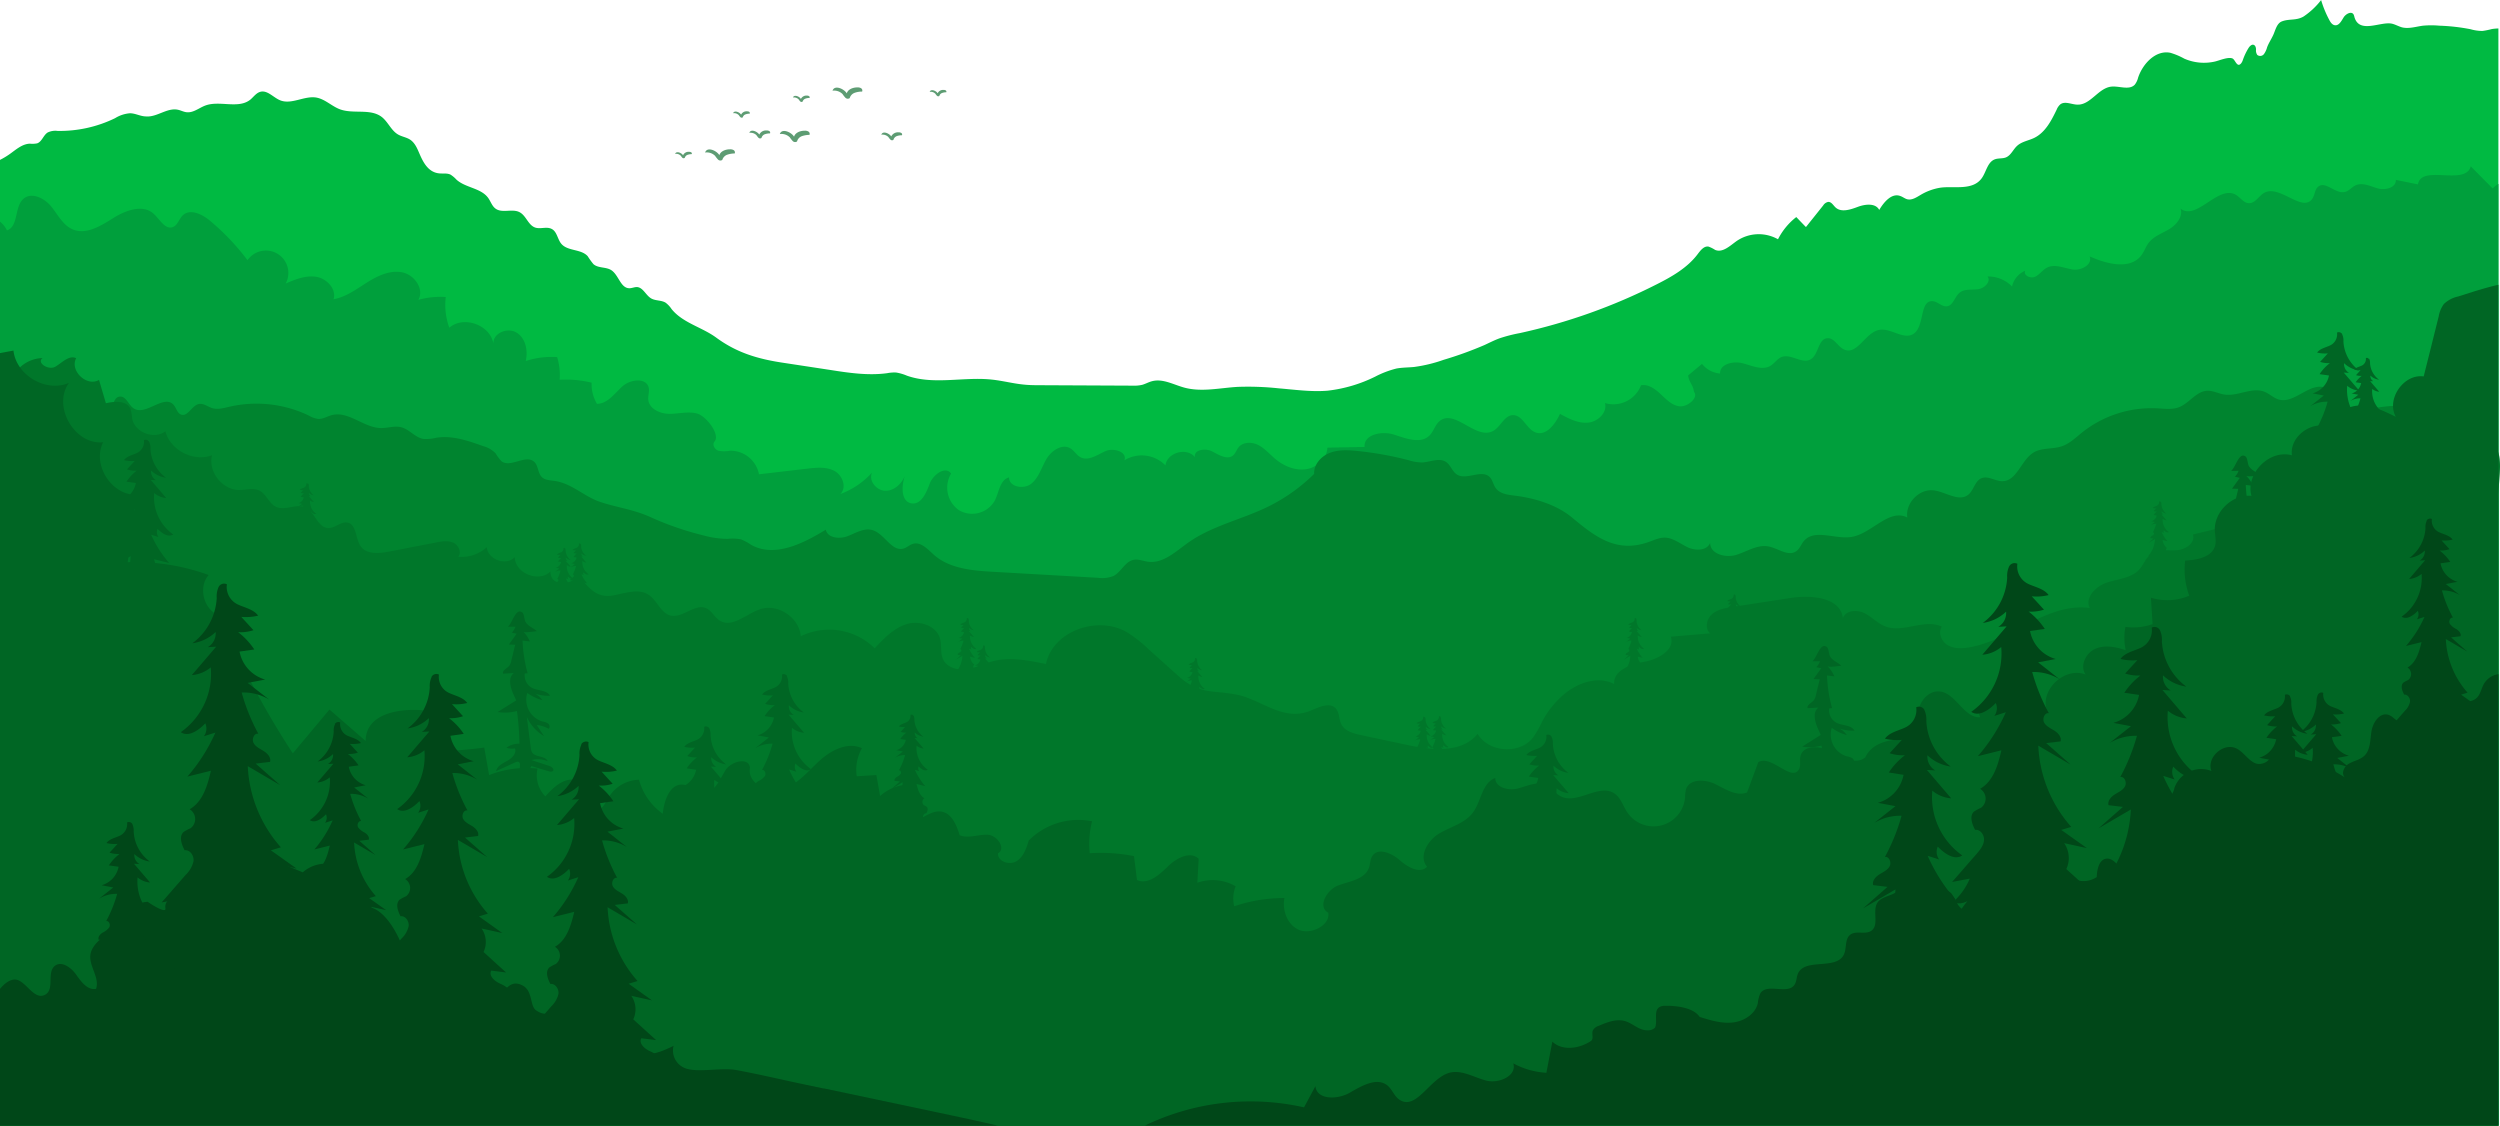 <svg id="Layer_1" data-name="Layer 1" xmlns="http://www.w3.org/2000/svg" xmlns:xlink="http://www.w3.org/1999/xlink" viewBox="0 0 750.48 337.94"><defs><style>.cls-1{fill:none;}.cls-2{clip-path:url(#clip-path);}.cls-3{fill:#00ba42;}.cls-4{fill:#009f3c;}.cls-5{fill:#00842f;}.cls-6{fill:#00772a;}.cls-7{fill:#006624;}.cls-8{fill:#004718;}.cls-9{fill:#5d9c73;}</style><clipPath id="clip-path" transform="translate(0)"><rect class="cls-1" width="750.48" height="337.94"/></clipPath></defs><title>psp-background</title><g class="cls-2"><path class="cls-3" d="M750,337.94V8.55a12.78,12.78,0,0,0-2,.18,22.43,22.43,0,0,1-2.78.56,12.64,12.64,0,0,1-3.55-.51,58.84,58.84,0,0,0-9.37-1.07,27,27,0,0,0-4.92,0c-2.1.27-4.23,1-6.28.51-1-.27-2-.85-3-1.1-3.44-.8-9.84,3.17-11.32-2a3.49,3.49,0,0,0-.26-.79c-.65-1.07-2.34-.16-3,.92s-1.41,2.53-2.65,2.32c-.77-.13-1.26-.87-1.62-1.55a31.76,31.76,0,0,1-2.47-6,22.64,22.64,0,0,1-5.24,4.92c-2.23,1.33-4.42.62-6.6,1.51-1.5.61-1.91,2.72-2.54,4.07S681,13,680.56,14.22a6.21,6.21,0,0,1-.93,2,1.42,1.42,0,0,1-2,.28,2.35,2.35,0,0,1-.39-1.63c0-.57-.19-1.25-.74-1.42s-1.16.41-1.5.95A18.34,18.34,0,0,0,673.29,18a3.25,3.25,0,0,1-.51,1c-1.22,1.47-1.76-1.06-2.59-1.44-1.25-.58-4,.62-5.27.91a14.71,14.71,0,0,1-9.23-.87,20.22,20.22,0,0,0-4.2-1.76c-4.35-.86-8.2,3.23-9.63,7.41a5.74,5.74,0,0,1-1,2.15c-1.7,1.81-4.71.31-7.17.62-3.82.5-6.12,5.46-10,5.39-1.78,0-3.77-1.16-5.2-.08a4.15,4.15,0,0,0-1.09,1.57c-1.6,3.32-3.42,6.87-6.73,8.49-1.71.83-3.75,1.1-5.15,2.39-1.2,1.09-1.84,2.84-3.33,3.46-1.07.44-2.31.19-3.38.6-2.15.82-2.53,3.65-3.83,5.55-2.8,4.06-8.71,2.29-12.78,3a16.81,16.81,0,0,0-5.57,2.07c-1.29.76-2.71,1.74-4.15,1.34-.7-.2-1.28-.7-2-.95-2.59-1-4.94,1.79-6.35,4.17-1.09-2.11-4.19-1.76-6.41-.93s-5,1.78-6.72.17c-.69-.65-1.23-1.69-2.18-1.65a2.29,2.29,0,0,0-1.51,1.06l-5.18,6.49c-1-1-1.93-2-2.9-3a19.8,19.8,0,0,0-5.49,6.67,11.73,11.73,0,0,0-12.42.53c-2,1.42-4.19,3.6-6.45,2.66a9.77,9.77,0,0,0-2-1c-1.36-.21-2.38,1.14-3.21,2.23-3.08,4.12-7.7,6.76-12.29,9.08A172.21,172.21,0,0,1,456.21,100a44.89,44.89,0,0,0-6.06,1.56c-1.53.56-3,1.31-4.48,2A109.21,109.21,0,0,1,433.41,108a43.61,43.61,0,0,1-8.9,2.16c-1.79.18-3.59.14-5.35.48a29,29,0,0,0-6.37,2.44,43.15,43.15,0,0,1-14.24,4.2c-4.89.41-9.86-.31-14.74-.71a86.3,86.3,0,0,0-12.34-.43c-5.32.32-10.75,1.61-15.9.23-3.27-.88-6.56-2.83-9.83-1.91-1,.27-1.89.8-2.89,1.07a11.1,11.1,0,0,1-2.94.24l-27.19-.13c-1.8,0-3.59,0-5.37-.19-3.23-.31-6.39-1.16-9.62-1.5-8.5-.91-17.43,1.68-25.49-1.18a13.78,13.78,0,0,0-3.22-.94,11.3,11.3,0,0,0-2.72.2c-5.72.77-11.52-.1-17.23-1l-14.18-2.16c-7.49-1.14-13.72-3-19.86-7.5-4.3-3.17-10.06-4.42-13.42-8.58a7.74,7.74,0,0,0-1.78-1.91c-1.29-.81-3-.53-4.34-1.29-1.63-.93-2.44-3.34-4.32-3.42-.75,0-1.46.35-2.22.36-2.68,0-3.21-4-5.48-5.45-1.6-1-3.9-.53-5.32-1.78a23.11,23.11,0,0,1-1.73-2.39c-2-2.22-6-1.46-7.91-3.72-1.15-1.36-1.27-3.57-2.83-4.43s-3.44.11-5.05-.46c-2.08-.74-2.68-3.56-4.64-4.59-2.19-1.17-5.24.39-7.24-1.09-1.05-.77-1.44-2.14-2.2-3.2-2.16-3-6.77-3-9.52-5.49a8.86,8.86,0,0,0-1.79-1.51c-1-.48-2.19-.27-3.29-.36-3.21-.27-4.74-3-5.89-5.61-.73-1.67-1.41-3.54-3-4.56-1.09-.69-2.44-.86-3.56-1.51-2.08-1.2-3-3.77-4.88-5.25-3.42-2.65-8.54-.81-12.6-2.33-2.44-.92-4.4-3-7-3.5-3.63-.65-7.47,2.19-10.9.82-2.08-.84-3.86-3.16-6-2.55-1.21.35-2,1.52-2.93,2.31-3.6,2.94-9.2.19-13.55,1.8-1.92.72-3.67,2.29-5.7,2-.87-.11-1.66-.55-2.52-.73-3.25-.7-6.32,2.31-9.63,2C42.15,34.93,40.65,34,39,34a10,10,0,0,0-4.46,1.48A37.92,37.92,0,0,1,17.3,39.3a5.27,5.27,0,0,0-3,.48c-1.29.82-1.7,2.74-3.14,3.25a7.14,7.14,0,0,1-2.17.1c-2.28.06-4.14,1.74-6,3.07A23.18,23.18,0,0,1,0,48v289.9Z" transform="translate(0)"/><path class="cls-4" d="M750,337.94V55.19a7.89,7.89,0,0,0-1.72,1.39l-6.58-6.65c-1.64,6-14.84-.7-15.85,5.42L719.21,54c.14,2.32-3.12,3.19-5.36,2.57s-4.63-1.91-6.73-.93c-1.19.56-2,1.77-3.31,2-2.76.61-5.66-3.37-7.88-1.63-1.07.84-1,2.49-1.77,3.61-2.92,4.35-9.73-4.21-14.37-1.78-1.69.89-2.72,3.18-4.63,3.15-1.62,0-2.63-1.74-4-2.53-5.33-3-11.75,7.91-16.58,4.16.8,2.39-1.2,4.83-3.36,6.14s-4.72,2.15-6.24,4.17c-.84,1.12-1.27,2.5-2.1,3.63-3.35,4.56-10.44,2.7-15.6.4,1,2.41-2.5,4.35-5.09,3.94s-5.34-1.75-7.67-.57c-1.35.68-2.23,2.09-3.59,2.74s-3.58-.38-3-1.79A6.72,6.72,0,0,0,604,86a10,10,0,0,0-7.36-3c1.15,1.54-.94,3.57-2.84,3.82s-4.09-.17-5.57,1.07-1.89,3.82-3.78,4.06c-1.51.19-2.7-1.39-4.21-1.53-4.08-.38-2.4,7.44-5.77,9.77-3,2-6.86-1.85-10.39-1.15-4.11.81-6.48,7.5-10.36,5.94-2-.79-3-3.6-5.15-3.45-2.82.19-2.6,4.91-5,6.33-2.59,1.53-5.94-1.78-8.74-.68-1.32.51-2.1,1.86-3.3,2.6-2.47,1.52-5.59,0-8.39-.73s-6.87.18-6.79,3.08a7.73,7.73,0,0,1-5.42-2.9l-4.16,3.47c.24,2.11,1.5,2.8,1.74,4.91,1.5,1.74-1.87,4.53-4.16,4.37s-4.07-2-5.72-3.56-3.75-3.18-6-2.77A8.9,8.9,0,0,1,481.8,121c.76,2.87-2.18,5.64-5.13,5.88s-5.76-1.21-8.37-2.64c-1.43,3.07-4.12,6.71-7.31,5.58-2.77-1-3.88-5.27-6.82-5.2-2.62.07-3.67,3.54-6,4.78-5.06,2.71-11.41-6.62-15.92-3.07-1.42,1.11-1.83,3.1-3.1,4.38-2.67,2.67-7.11.91-10.71-.25s-9.12-.06-8.8,3.71l-11.17.21c-.12,3.34-3.22,6.06-6.53,6.49s-6.63-1-9.18-3.17c-1.66-1.4-3.1-3.1-5-4.09s-4.6-1-5.95.67c-.61.75-.88,1.76-1.61,2.4-1.74,1.49-4.29-.1-6.31-1.17s-5.63-.51-5.18,1.73c-2.42-3.06-8.38-1.4-8.85,2.47a9.94,9.94,0,0,0-12.32-1.53c.93-2.53-3.23-3.85-5.69-2.75s-5.17,3.1-7.53,1.81c-1.16-.64-1.83-1.93-2.95-2.62-2.49-1.53-5.71.62-7.2,3.12s-2.28,5.56-4.53,7.42-6.76,1.07-6.73-1.85c-2.76.73-3,4.45-4.3,7a7.81,7.81,0,0,1-10.71,2.86,8.24,8.24,0,0,1-2.39-11c-1.64-2.4-5.36.25-6.41,3s-2.52,6.34-5.41,5.94c-3.3-.47-3.12-5.29-2-8.44-.92,2.52-3.24,4.69-5.91,4.65s-5.12-3-4-5.46a23.94,23.94,0,0,1-9.52,6.44c2-1.92.7-5.56-1.7-6.89s-5.35-1.05-8.08-.74l-14.64,1.71a8.71,8.71,0,0,0-8.7-7.08,9.3,9.3,0,0,1-3.49,0c-1.11-.37-1.94-1.85-1.17-2.73,1.85-2.11-2.52-7.71-5.23-8.43s-5.56.11-8.36.09-6.09-1.54-6.29-4.33c-.09-1.18.4-2.37.14-3.51-.71-3.11-5.51-2.55-7.88-.42s-4.47,5.26-7.65,5.25a11.38,11.38,0,0,1-1.61-6.34A32.55,32.55,0,0,0,168,114a18.18,18.18,0,0,0-.75-6.8,24.84,24.84,0,0,0-9.42,1.18c.69-3.1,0-6.8-2.72-8.51s-7.15.11-7,3.28c-.94-5.62-8.93-8.5-13.23-4.77a20.08,20.08,0,0,1-1.07-9.22,24.74,24.74,0,0,0-8.22.85c1.85-3.26-1.23-7.58-4.92-8.27s-7.37,1.09-10.54,3.09-6.31,4.35-10,5c.94-3-2-6.19-5.13-6.72s-6.29.73-9.23,2a6.73,6.73,0,0,0-11.47-7A71.32,71.32,0,0,0,63.07,66.29c-2.36-2-6-3.76-8.23-1.62-1.1,1.07-1.49,2.92-2.92,3.48-2.34.92-3.94-2.32-5.82-4-3.26-2.92-8.43-1-12.13,1.33s-8.11,5.09-12.15,3.38c-2.94-1.25-4.45-4.43-6.47-6.9s-5.84-4.38-8.27-2.31c-2.84,2.41-1.44,8.35-5,9.51A7.63,7.63,0,0,0,0,66.53V337.94Z" transform="translate(0)"/><path class="cls-5" d="M750,337.94V142.05q-2.38-1.67-4.84-3.14c-4.58-2.74-8.52-4.77-12.46-8.59-3.52-3.4-7-7.51-12.09-8.3-5.57-.86-11.89,2.57-16.56-.57-2.27-1.53-3.64-4.41-6.27-5.16-4.69-1.36-9.06,5-13.74,3.64-1.55-.46-2.74-1.71-4.24-2.32-3.8-1.53-8.07,1.48-12.12.82-1.73-.27-3.35-1.21-5.1-1.13-3.3.16-5.36,3.73-8.44,4.93-2,.79-4.33.47-6.52.35a33.51,33.51,0,0,0-22.66,7.3c-1.89,1.52-3.68,3.29-6,4.08-2.75.95-6,.38-8.46,1.86-3.78,2.25-5,8.61-9.41,8.63-2.16,0-4.31-1.72-6.29-.88s-2.27,3.59-3.93,4.93c-2.82,2.26-6.73-.8-10.31-1.29-4.37-.59-8.66,3.8-8,8.15-5.46-2.83-10.65,4.81-16.71,5.82-4.94.82-11.19-2.58-14.38,1.28-.81,1-1.22,2.3-2.25,3-2.38,1.71-5.43-.86-8.3-1.42-3.32-.65-6.45,1.51-9.67,2.52s-7.93-.24-7.87-3.62c-.92,2.4-4.37,2.46-6.69,1.38s-4.46-2.91-7-2.93c-1.67,0-3.22.77-4.8,1.32-9.6,3.42-16-1.54-22.94-7.32-4.63-3.86-11.15-5.84-17.07-6.58-2.13-.27-4.57-.51-5.84-2.25-.77-1-.95-2.5-1.9-3.4-2.45-2.35-7,1.13-9.81-.73-1.4-.92-1.86-2.83-3.25-3.76-2-1.34-4.68,0-7.1.16a14,14,0,0,1-4.1-.67,101.79,101.79,0,0,0-15.47-2.79c-2.78-.27-5.67-.42-8.26.6s-4.81,3.5-4.65,6.29a52.88,52.88,0,0,1-14.17,10c-7.82,3.77-16.62,5.63-23.69,10.67-3.71,2.64-7.5,6.31-12,5.7-1.46-.2-2.91-.86-4.35-.57-2.56.52-3.71,3.63-6,4.83a9.07,9.07,0,0,1-4.69.56l-31.47-1.8c-6.28-.36-13.08-.93-17.79-5.11-1.86-1.65-3.91-4-6.29-3.28-1,.29-1.77,1.09-2.75,1.39-3.63,1.13-5.77-4.5-9.44-5.53-2.5-.71-5,.9-7.41,1.83s-6,.59-6.56-1.94c-6.84,4.2-15.45,8.48-22.43,4.53a15.18,15.18,0,0,0-3-1.62,12.92,12.92,0,0,0-4-.16,27.19,27.19,0,0,1-7.16-1,91.62,91.62,0,0,1-16.09-5.55c-5.07-2.3-10-2.85-15-4.52-4.92-1.62-8.57-5.68-14-6.36-1.25-.16-2.64-.23-3.55-1.11-1.25-1.2-1-3.41-2.31-4.59-2.53-2.33-7.14,1.94-9.83-.19a14.55,14.55,0,0,1-1.78-2.39,8,8,0,0,0-3.63-2.1c-4.55-1.63-9.33-3.3-14.1-2.55a12.52,12.52,0,0,1-3.93.36c-2.47-.42-4.16-2.85-6.58-3.49-2-.53-4.08.25-6.14.23-5.18-.08-9.76-5.22-14.77-3.88-1.35.36-2.61,1.19-4,1.14a7.16,7.16,0,0,1-2.87-1A36.21,36.21,0,0,0,69,122.07c-1.8.41-3.69,1-5.44.39-1.29-.43-2.5-1.45-3.84-1.19-2.14.43-3.3,3.91-5.36,3.18-1.22-.44-1.43-2.08-2.32-3-2.91-3.1-8.36,3.51-11.9,1.15-1.56-1-2.23-3.64-4.1-3.55-2.55.13-1.86,4.49-3.82,6.13a5,5,0,0,1-2.87.81l-11.22.77a7.26,7.26,0,0,0-4,1.08c-1.92,1.47-2.11,4.65-4.27,5.75-1.17.59-2.6.37-3.82.85-3.29,1.28-2.88,5.92-3.42,9.4A10.76,10.76,0,0,1,0,149.3V337.94Z" transform="translate(0)"/><path class="cls-6" d="M750,337.94V148.65c0-3.45,1.16-9.92-.13-13.07-3.44-8.36-17.36-4.25-21.24,2.9l-28.71,6.22c-4.8,1-10.7,3.36-10.75,8.26l-30.88,7.5c.86,2.49-2.27,4.56-4.89,4.72s-5.55-.44-7.67,1.12c-1.57,1.16-2.21,3.19-3.51,4.63-2.36,2.62-6.3,2.84-9.65,3.92s-6.8,4.5-5.25,7.66c-12.81-1.68-23.64,9.76-36.38,11.86-2.13.34-4.45.39-6.3-.72s-2.91-3.73-1.72-5.53c-5.16-2.51-11.57,2-16.94-.06-2.34-.89-4.08-2.9-6.32-4s-5.64-.88-6.44,1.5c-.74-6.26-9.45-7-15.67-6.06L520,182.21c-2.16.34-4.43.74-6.07,2.17s-2.21,4.3-.58,5.75l-11.8,1c1.38,3.92-3.79,6.79-7.88,7.52s-9.41,2.55-9.11,6.69c-5.33-2.76-12,0-16.3,4.2a28.73,28.73,0,0,0-5.29,7,31.08,31.08,0,0,1-2.81,4.93c-4.07,5.09-13.29,4.43-16.6-1.19-4.7,5.92-13.8,4.91-21.2,3.33l-13.77-2.93c-2.34-.5-5-1.23-6-3.4-.7-1.47-.49-3.36-1.57-4.58-1.84-2.08-5.14-.37-7.72.68-8.06,3.28-14.55-3.29-21.87-4.81s-11.23.15-17.79-5.73q-4.5-4.05-9-8.09a37.51,37.51,0,0,0-6.57-5.09c-8.79-4.9-22.05-.18-24.08,9.68-5.28-1.1-10.8-2.2-16-.83-2.64.69-5.12,2-7.83,2.39s-5.9-.48-7.06-3c-.89-1.9-.34-4.17-.91-6.19-1.1-3.92-6.15-5.54-10-4.36s-6.85,4.29-9.61,7.27A19.44,19.44,0,0,0,240.38,191c-.42-5.62-6.87-9.91-12.21-8.11-4.18,1.41-8.43,5.75-12.15,3.38-1.55-1-2.36-2.93-4-3.68-3.42-1.52-7,3-10.68,2.19-3-.7-4.05-4.54-6.63-6.23-3-2-7-.48-10.56.18-5.39,1-7.73-2.73-10.47-6-1.92,2.87-8.43,3.66-8.45-1.17-3.46,3.43-10.58.57-10.7-4.3-2.58,2.71-8.09.76-8.4-3a11.2,11.2,0,0,1-8.56,2.87c1.09-1.35.07-3.52-1.51-4.23s-3.4-.39-5.1-.06l-14.21,2.75c-3,.58-6.7.89-8.46-1.58-1.65-2.31-1.16-6.48-3.91-7.12-2-.46-3.79,1.7-5.85,1.63-3.18-.1-4-4.88-6.86-6.2-2.72-1.23-6.11,1.11-8.81-.18-2.12-1-2.87-3.83-5-4.87-1.81-.91-4-.18-6-.17-5.11,0-9.45-5.49-8.21-10.44-5.53,2.11-12.51-1.47-14-7.2-3.43,2.62-9.31.31-10-3.94a11.34,11.34,0,0,0-.51-2.81c-1.12-2.5-4.68-2.28-7.35-1.66l-2.07-7c-3.66,2.17-8.85-2.77-6.86-6.53-2.14-1-4.21,1.36-6.25,2.56s-5.76-1.22-3.82-2.59a10.29,10.29,0,0,0-8.88,5.53A5.45,5.45,0,0,0,0,109.53V337.94Z" transform="translate(0)"/><path class="cls-6" d="M290.7,185.69a1.39,1.39,0,0,1,.13.71,3.7,3.7,0,0,0,1.52,2.81,2.6,2.6,0,0,1-1.46-.7,1,1,0,0,0,.49.94l-.52,0,1.51,1.76a2,2,0,0,1-1.17-.48,4.44,4.44,0,0,0,1.86,4c-.48.33-1.11-.13-1.52-.55a.8.8,0,0,0,.09.8l-.72-.23a11.07,11.07,0,0,0,1.74,2.74l-1.46-.37a3.46,3.46,0,0,0,1.32,2.39.72.72,0,0,0-.06,1.18,4.34,4.34,0,0,1,.43.23c.31.28.14.78-.06,1.15-.33-.05-.59.33-.55.66a1.76,1.76,0,0,0,.48.86l1.5,1.71-1.1-.21a4,4,0,0,0,1.06,1.47,1,1,0,0,1-.91-.07,16.72,16.72,0,0,1,1.28,1.87,2.48,2.48,0,0,1-1.51-.45c.13.53.27,1.06.4,1.59a7.16,7.16,0,0,0-3.38-.92,3,3,0,0,1-1.58-.25c-.21-.13-.39-.32-.63-.32a.94.94,0,0,0-.52.29,4.61,4.61,0,0,1-3,1.11,7,7,0,0,0,1.69-1.87l-.73-.05c-.09-.4.37-.67.74-.83s.79-.53.6-.89l-1,.13,1.54-1.4a1.63,1.63,0,0,1,.13-1.61l-1.41.31,1.59-1.13-.61-.19a8.09,8.09,0,0,0,2-5l-2,1.18,1.52-1.34-.89-.1c-.08-.27.15-.52.38-.67a1.56,1.56,0,0,0,.63-.5c.14-.24,0-.63-.29-.58a12.39,12.39,0,0,0,1-2.56,3.11,3.11,0,0,0-1.71.45l1.34-1.05-1.09-.22a2.23,2.23,0,0,0,1.59-1.74l-.91-.13a4.42,4.42,0,0,1,1-1.07,2.54,2.54,0,0,1-.95-.12l.75-.83a3,3,0,0,1-1-.08c.28-.38.8-.48,1.23-.68a1.2,1.2,0,0,0,.7-1.26.38.38,0,0,1,.51.15" transform="translate(0)"/><path class="cls-6" d="M491.16,185.69a1.39,1.39,0,0,1,.13.71,3.7,3.7,0,0,0,1.52,2.81,2.6,2.6,0,0,1-1.46-.7,1,1,0,0,0,.49.94l-.52,0,1.51,1.76a2,2,0,0,1-1.17-.48,4.44,4.44,0,0,0,1.86,4c-.48.33-1.11-.13-1.52-.55a.8.8,0,0,0,.09.8l-.72-.23a11.07,11.07,0,0,0,1.74,2.74l-1.46-.37a3.46,3.46,0,0,0,1.32,2.39.72.72,0,0,0-.06,1.18,4.34,4.34,0,0,1,.43.23c.31.28.14.78-.06,1.15-.33-.05-.59.33-.55.66a1.7,1.7,0,0,0,.49.86l1.49,1.71-1.1-.21a4,4,0,0,0,1.06,1.47,1,1,0,0,1-.91-.07,18.18,18.18,0,0,1,1.28,1.87,2.48,2.48,0,0,1-1.51-.45c.13.53.27,1.06.4,1.59a7.16,7.16,0,0,0-3.38-.92,3,3,0,0,1-1.58-.25c-.21-.13-.39-.32-.63-.32a.94.94,0,0,0-.52.29,4.61,4.61,0,0,1-3,1.11,7,7,0,0,0,1.69-1.87l-.73-.05c-.09-.4.37-.67.74-.83s.79-.53.6-.89l-1,.13,1.54-1.4a1.63,1.63,0,0,1,.13-1.61l-1.41.31,1.59-1.13-.61-.19a8.09,8.09,0,0,0,2.05-5l-2,1.18,1.52-1.34-.89-.1c-.08-.27.15-.52.38-.67a1.56,1.56,0,0,0,.63-.5c.14-.24,0-.63-.29-.58a12.39,12.39,0,0,0,1-2.56,3.11,3.11,0,0,0-1.71.45l1.34-1.05-1.1-.22a2.23,2.23,0,0,0,1.6-1.74l-.91-.13a4.42,4.42,0,0,1,1-1.07,2.54,2.54,0,0,1-.95-.12l.75-.83a3,3,0,0,1-1-.08c.28-.38.8-.48,1.23-.68a1.2,1.2,0,0,0,.7-1.26.38.38,0,0,1,.51.15" transform="translate(0)"/><path class="cls-6" d="M427.81,215.34a1.43,1.43,0,0,1,.13.71,3.74,3.74,0,0,0,1.51,2.82,2.61,2.61,0,0,1-1.45-.7,1,1,0,0,0,.49.94l-.52,0,1.51,1.77a2.2,2.2,0,0,1-1.18-.48,4.42,4.42,0,0,0,1.87,4c-.49.33-1.11-.12-1.52-.55a.82.82,0,0,0,.08.8l-.71-.22a11,11,0,0,0,1.74,2.73l-1.46-.36a3.45,3.45,0,0,0,1.32,2.39.72.72,0,0,0-.06,1.18,2.22,2.22,0,0,1,.43.23c.31.27.14.78-.06,1.14-.33,0-.59.34-.55.67a1.59,1.59,0,0,0,.48.85l1.5,1.72-1.1-.21a4.08,4.08,0,0,0,1.06,1.47,1.08,1.08,0,0,1-.91-.08,20.07,20.07,0,0,1,1.28,1.88,2.62,2.62,0,0,1-1.51-.45c.13.53.26,1.06.4,1.59a7.16,7.16,0,0,0-3.38-.92,3,3,0,0,1-1.59-.26c-.2-.12-.39-.32-.62-.31a.85.85,0,0,0-.52.29,4.68,4.68,0,0,1-3,1.11,7.22,7.22,0,0,0,1.69-1.88l-.73,0c-.09-.39.37-.66.73-.83s.79-.53.6-.88l-1,.12,1.54-1.4a1.63,1.63,0,0,1,.13-1.61l-1.41.31,1.59-1.13-.61-.18A8.15,8.15,0,0,0,426,226.5l-2,1.18,1.52-1.34-.9-.11c-.07-.26.15-.51.38-.66a1.61,1.61,0,0,0,.64-.5c.14-.24,0-.64-.29-.59a12.39,12.39,0,0,0,1-2.56,3.11,3.11,0,0,0-1.71.45l1.34-1.05-1.1-.21a2.23,2.23,0,0,0,1.6-1.74l-.92-.13a4.51,4.51,0,0,1,1-1.08,2.62,2.62,0,0,1-1-.12c.26-.27.51-.55.76-.82a3.39,3.39,0,0,1-1.05-.08c.29-.39.81-.49,1.24-.69a1.18,1.18,0,0,0,.7-1.26.39.39,0,0,1,.51.15" transform="translate(0)"/><path class="cls-6" d="M359.25,197.7a1.39,1.39,0,0,1,.13.71,3.73,3.73,0,0,0,1.52,2.81,2.57,2.57,0,0,1-1.45-.7,1,1,0,0,0,.48.94l-.52,0,1.52,1.76a2.06,2.06,0,0,1-1.18-.48,4.43,4.43,0,0,0,1.87,4c-.49.33-1.12-.13-1.53-.55a.82.82,0,0,0,.09.8l-.71-.23a10.52,10.52,0,0,0,1.74,2.74l-1.47-.37a3.47,3.47,0,0,0,1.33,2.39.71.71,0,0,0-.06,1.18c.13.09.3.13.43.23.31.28.13.78-.06,1.15-.33-.05-.59.33-.56.66a1.7,1.7,0,0,0,.49.86l1.5,1.71-1.1-.21a4,4,0,0,0,1.05,1.47,1,1,0,0,1-.9-.07,18.69,18.69,0,0,1,1.28,1.87,2.6,2.6,0,0,1-1.51-.45l.39,1.59a7.13,7.13,0,0,0-3.38-.92,3,3,0,0,1-1.58-.25c-.2-.13-.39-.32-.63-.32a1,1,0,0,0-.52.29,4.6,4.6,0,0,1-3,1.11,7.36,7.36,0,0,0,1.69-1.87l-.74-.05c-.08-.4.37-.67.74-.83s.79-.53.6-.89l-1,.13,1.54-1.4a1.63,1.63,0,0,1,.14-1.61l-1.42.31,1.6-1.13-.61-.19a8.13,8.13,0,0,0,2-5.05l-2,1.18,1.52-1.34-.89-.1c-.07-.27.15-.52.38-.67a1.66,1.66,0,0,0,.64-.5c.13-.24,0-.63-.29-.58a11.82,11.82,0,0,0,1-2.56,3.1,3.1,0,0,0-1.7.45l1.33-1-1.09-.22a2.26,2.26,0,0,0,1.6-1.74l-.92-.13a4.42,4.42,0,0,1,1-1.07,2.56,2.56,0,0,1-.95-.12l.76-.83a3.09,3.09,0,0,1-1.05-.08c.28-.38.8-.48,1.24-.68a1.21,1.21,0,0,0,.7-1.26.37.37,0,0,1,.5.15" transform="translate(0)"/><path class="cls-6" d="M520.91,178.56a1.41,1.41,0,0,1,.13.71,3.7,3.7,0,0,0,1.52,2.81,2.6,2.6,0,0,1-1.46-.7,1,1,0,0,0,.49,1l-.52,0,1.51,1.76a2,2,0,0,1-1.17-.48,4.43,4.43,0,0,0,1.86,4c-.48.33-1.11-.13-1.52-.55a.8.8,0,0,0,.09.8l-.72-.23a11.07,11.07,0,0,0,1.74,2.74L521.4,190a3.48,3.48,0,0,0,1.32,2.4.71.71,0,0,0-.06,1.17,3,3,0,0,1,.43.24c.31.27.14.77-.06,1.14-.33,0-.59.33-.55.66a1.7,1.7,0,0,0,.49.86l1.49,1.72-1.1-.21a4.29,4.29,0,0,0,1.06,1.47,1.08,1.08,0,0,1-.91-.08,16,16,0,0,1,1.28,1.88,2.62,2.62,0,0,1-1.51-.45c.14.53.27,1.06.4,1.58a7.16,7.16,0,0,0-3.38-.92,2.91,2.91,0,0,1-1.58-.25c-.21-.13-.39-.32-.63-.31a.87.87,0,0,0-.52.28,4.61,4.61,0,0,1-3,1.11,7.06,7.06,0,0,0,1.7-1.87l-.74,0c-.09-.39.37-.67.74-.83s.79-.53.6-.89l-1,.13,1.54-1.4a1.6,1.6,0,0,1,.14-1.61l-1.42.31,1.59-1.13-.61-.19a8.07,8.07,0,0,0,2.05-5l-2,1.18,1.52-1.34-.89-.1c-.08-.27.15-.52.38-.66a1.88,1.88,0,0,0,.64-.5c.13-.24,0-.64-.3-.59a11.86,11.86,0,0,0,1-2.56,3.06,3.06,0,0,0-1.7.45l1.33-1.05-1.09-.21a2.26,2.26,0,0,0,1.59-1.75l-.91-.13a4.42,4.42,0,0,1,1-1.07,2.54,2.54,0,0,1-1-.12l.75-.83a3,3,0,0,1-1-.08c.28-.38.8-.48,1.24-.68a1.22,1.22,0,0,0,.7-1.26.37.37,0,0,1,.5.15" transform="translate(0)"/><path class="cls-6" d="M648.71,150.67a1.43,1.43,0,0,1,.13.71,3.77,3.77,0,0,0,1.52,2.82,2.65,2.65,0,0,1-1.45-.71,1,1,0,0,0,.48.95l-.52,0,1.52,1.76a2.06,2.06,0,0,1-1.18-.48,4.44,4.44,0,0,0,1.87,4c-.49.33-1.12-.12-1.53-.55a.82.82,0,0,0,.09.8l-.71-.23a10.35,10.35,0,0,0,1.74,2.74l-1.47-.37a3.49,3.49,0,0,0,1.33,2.4.71.71,0,0,0-.06,1.18,2.22,2.22,0,0,1,.43.23c.31.27.13.77-.06,1.14-.33-.05-.59.33-.56.66a1.66,1.66,0,0,0,.49.86l1.5,1.72-1.1-.21a4,4,0,0,0,1.06,1.47,1.08,1.08,0,0,1-.91-.08,20.07,20.07,0,0,1,1.28,1.88,2.6,2.6,0,0,1-1.51-.45l.39,1.59a7,7,0,0,0-3.37-.93,2.93,2.93,0,0,1-1.59-.25c-.2-.13-.39-.32-.63-.31a.9.9,0,0,0-.52.28,4.6,4.6,0,0,1-3,1.11,7,7,0,0,0,1.69-1.87l-.74-.05c-.08-.39.37-.66.74-.83s.79-.53.6-.89l-1,.13,1.54-1.4a1.63,1.63,0,0,1,.14-1.61l-1.42.31,1.6-1.13-.61-.19a8.11,8.11,0,0,0,2-5.05l-2,1.18,1.52-1.33-.89-.11c-.07-.26.15-.52.38-.66a1.88,1.88,0,0,0,.64-.5c.13-.24,0-.64-.29-.59a11.82,11.82,0,0,0,1-2.56,3.1,3.1,0,0,0-1.7.45l1.33-1-1.09-.21a2.27,2.27,0,0,0,1.6-1.74l-.92-.13a4.29,4.29,0,0,1,1-1.08,2.56,2.56,0,0,1-1-.12l.76-.83a3.09,3.09,0,0,1-1.05-.07c.28-.39.8-.49,1.24-.69a1.19,1.19,0,0,0,.7-1.26.37.37,0,0,1,.5.15" transform="translate(0)"/><path class="cls-6" d="M295.56,193.85a1.43,1.43,0,0,1,.13.71,3.74,3.74,0,0,0,1.52,2.82,2.68,2.68,0,0,1-1.46-.71,1,1,0,0,0,.49,1l-.52,0,1.51,1.76a2,2,0,0,1-1.17-.48,4.43,4.43,0,0,0,1.86,4c-.48.33-1.11-.12-1.52-.55a.79.79,0,0,0,.09.8l-.72-.23a10.89,10.89,0,0,0,1.74,2.74l-1.46-.37a3.48,3.48,0,0,0,1.32,2.4.71.71,0,0,0-.06,1.17,3,3,0,0,1,.43.24c.31.27.14.77-.06,1.14-.33-.05-.59.33-.55.66a1.66,1.66,0,0,0,.49.86l1.49,1.72-1.1-.21a4.16,4.16,0,0,0,1.06,1.47,1.08,1.08,0,0,1-.91-.08,16.84,16.84,0,0,1,1.28,1.88,2.62,2.62,0,0,1-1.51-.45c.13.53.27,1.06.4,1.59a7.06,7.06,0,0,0-3.38-.93,2.91,2.91,0,0,1-1.58-.25c-.21-.13-.39-.32-.63-.31a.87.87,0,0,0-.52.28,4.61,4.61,0,0,1-3,1.11,7.06,7.06,0,0,0,1.7-1.87l-.74-.05c-.09-.39.37-.67.74-.83s.79-.53.6-.89l-1,.13,1.54-1.4a1.6,1.6,0,0,1,.14-1.61l-1.42.31,1.59-1.13-.61-.19a8.07,8.07,0,0,0,2.05-5.05l-2,1.18,1.52-1.33-.89-.11c-.08-.26.15-.52.38-.66a1.75,1.75,0,0,0,.63-.5c.14-.24,0-.64-.29-.59a12.39,12.39,0,0,0,1-2.56,3.11,3.11,0,0,0-1.71.45l1.34-1-1.09-.21a2.24,2.24,0,0,0,1.59-1.74l-.91-.13a4.29,4.29,0,0,1,1-1.08,2.54,2.54,0,0,1-.95-.12l.75-.83a3.3,3.3,0,0,1-1-.07c.28-.39.8-.49,1.24-.69a1.22,1.22,0,0,0,.7-1.26.37.37,0,0,1,.5.15" transform="translate(0)"/><path class="cls-6" d="M174.32,163.32a1.45,1.45,0,0,1,.14.72,3.72,3.72,0,0,0,1.51,2.81,2.57,2.57,0,0,1-1.45-.7,1,1,0,0,0,.48.94l-.51,0,1.51,1.77a2.06,2.06,0,0,1-1.18-.48,4.45,4.45,0,0,0,1.87,4c-.49.33-1.12-.13-1.53-.55a.82.82,0,0,0,.09.8l-.71-.23a11.07,11.07,0,0,0,1.74,2.74l-1.46-.37a3.42,3.42,0,0,0,1.32,2.39.71.71,0,0,0-.06,1.18,2.93,2.93,0,0,1,.43.23c.31.28.13.78-.06,1.14-.33,0-.59.34-.55.67a1.62,1.62,0,0,0,.48.86l1.5,1.71-1.1-.21a4.08,4.08,0,0,0,1.06,1.47,1.07,1.07,0,0,1-.91-.07,18.69,18.69,0,0,1,1.28,1.87,2.6,2.6,0,0,1-1.51-.45l.39,1.59a7.09,7.09,0,0,0-3.37-.92,3,3,0,0,1-1.59-.25c-.2-.13-.39-.32-.63-.32a.91.91,0,0,0-.51.29,4.62,4.62,0,0,1-3,1.11,7.34,7.34,0,0,0,1.69-1.87l-.74-.05c-.08-.4.37-.67.74-.83s.79-.53.6-.89l-1,.13c.51-.47,1-.94,1.54-1.4a1.6,1.6,0,0,1,.13-1.61l-1.42.31,1.6-1.13-.61-.19a8.15,8.15,0,0,0,2.05-5.05l-2,1.18,1.52-1.34-.89-.1c-.07-.27.15-.52.38-.67a1.59,1.59,0,0,0,.64-.5c.13-.24,0-.63-.29-.58a12.11,12.11,0,0,0,1-2.57,3.2,3.2,0,0,0-1.7.46l1.33-1.06-1.09-.21a2.23,2.23,0,0,0,1.6-1.74l-.92-.13a4.28,4.28,0,0,1,1-1.07,2.82,2.82,0,0,1-1-.12l.76-.83a3.09,3.09,0,0,1-1.05-.08c.28-.39.81-.48,1.24-.68a1.2,1.2,0,0,0,.7-1.26.37.37,0,0,1,.5.14" transform="translate(0)"/><path class="cls-6" d="M169.66,164.58a1.45,1.45,0,0,1,.14.72,3.72,3.72,0,0,0,1.51,2.81,2.57,2.57,0,0,1-1.45-.7,1,1,0,0,0,.48.94l-.51,0,1.51,1.77a2.06,2.06,0,0,1-1.18-.48,4.45,4.45,0,0,0,1.87,4c-.49.33-1.12-.13-1.53-.55a.82.82,0,0,0,.09.8l-.71-.23a11.07,11.07,0,0,0,1.74,2.74l-1.46-.37a3.42,3.42,0,0,0,1.32,2.39.71.71,0,0,0-.06,1.18,2.93,2.93,0,0,1,.43.23c.31.28.13.78-.06,1.14-.33,0-.59.34-.55.67a1.62,1.62,0,0,0,.48.86l1.5,1.71-1.1-.21a4.08,4.08,0,0,0,1.06,1.47,1,1,0,0,1-.91-.07,18.69,18.69,0,0,1,1.28,1.87,2.6,2.6,0,0,1-1.51-.45l.39,1.59a7.09,7.09,0,0,0-3.37-.92,3,3,0,0,1-1.59-.25c-.2-.13-.39-.32-.63-.32a.91.91,0,0,0-.51.29,4.62,4.62,0,0,1-3,1.11,7.34,7.34,0,0,0,1.69-1.87l-.74,0c-.08-.4.37-.67.74-.83s.79-.53.6-.89l-1,.13c.51-.47,1-.94,1.54-1.4a1.6,1.6,0,0,1,.13-1.61l-1.42.31,1.6-1.13-.61-.19a8.15,8.15,0,0,0,2.05-5l-2,1.18,1.52-1.34-.89-.1c-.07-.27.15-.52.38-.67a1.59,1.59,0,0,0,.64-.5c.13-.24,0-.63-.29-.58a11.9,11.9,0,0,0,1-2.57,3.2,3.2,0,0,0-1.7.46l1.33-1.06-1.09-.21a2.23,2.23,0,0,0,1.6-1.74l-.92-.13a4.28,4.28,0,0,1,1-1.07,2.59,2.59,0,0,1-1-.12l.76-.83a3.09,3.09,0,0,1-1.05-.08c.28-.39.81-.48,1.24-.68a1.2,1.2,0,0,0,.7-1.26.37.37,0,0,1,.5.14" transform="translate(0)"/><path class="cls-6" d="M92.57,145.17a1.43,1.43,0,0,1,.13.71,3.74,3.74,0,0,0,1.52,2.82,2.6,2.6,0,0,1-1.46-.7,1,1,0,0,0,.49.94l-.52,0,1.51,1.76a2,2,0,0,1-1.17-.48,4.42,4.42,0,0,0,1.86,4c-.49.33-1.11-.12-1.52-.55a.79.79,0,0,0,.09.8l-.72-.23A10.89,10.89,0,0,0,94.52,157l-1.46-.36A3.45,3.45,0,0,0,94.38,159a.72.72,0,0,0-.06,1.18,2.22,2.22,0,0,1,.43.23c.31.27.14.78-.06,1.14-.33-.05-.59.34-.55.67a1.66,1.66,0,0,0,.48.85l1.5,1.72-1.1-.21a4.08,4.08,0,0,0,1.06,1.47,1.08,1.08,0,0,1-.91-.08,18.31,18.31,0,0,1,1.28,1.88,2.62,2.62,0,0,1-1.51-.45c.13.53.27,1.06.4,1.59a7.16,7.16,0,0,0-3.38-.92,3,3,0,0,1-1.58-.26c-.21-.12-.39-.32-.63-.31a.81.81,0,0,0-.52.29,4.71,4.71,0,0,1-3,1.11A7,7,0,0,0,87.89,167l-.73-.05c-.09-.39.37-.66.74-.83s.78-.53.6-.88l-1,.12L89,164a1.63,1.63,0,0,1,.13-1.61l-1.41.31,1.59-1.13-.61-.19a8,8,0,0,0,2-5l-2,1.18,1.52-1.34-.9-.11c-.07-.26.15-.52.39-.66a1.65,1.65,0,0,0,.63-.5c.14-.24,0-.64-.29-.59a12.39,12.39,0,0,0,1-2.56,3.11,3.11,0,0,0-1.71.45l1.34-1-1.1-.21a2.23,2.23,0,0,0,1.6-1.74l-.92-.13a4.72,4.72,0,0,1,1-1.08,2.54,2.54,0,0,1-1-.12l.75-.83a3,3,0,0,1-1-.07c.28-.39.8-.49,1.23-.69a1.18,1.18,0,0,0,.7-1.26.38.38,0,0,1,.51.15" transform="translate(0)"/><path class="cls-6" d="M432.45,215.2a1.56,1.56,0,0,1,.14.71,3.73,3.73,0,0,0,1.51,2.82,2.57,2.57,0,0,1-1.45-.7,1,1,0,0,0,.48.94l-.51,0,1.51,1.76a2.06,2.06,0,0,1-1.18-.48,4.43,4.43,0,0,0,1.87,4c-.49.33-1.12-.12-1.53-.55a.82.82,0,0,0,.09.8l-.71-.23a10.61,10.61,0,0,0,1.74,2.74l-1.46-.36a3.45,3.45,0,0,0,1.32,2.39.71.71,0,0,0-.06,1.18,2.22,2.22,0,0,1,.43.23c.31.27.13.78-.06,1.14-.33-.05-.59.34-.56.67a1.67,1.67,0,0,0,.49.85l1.5,1.72-1.1-.21a4,4,0,0,0,1.06,1.47,1.08,1.08,0,0,1-.91-.08,20.07,20.07,0,0,1,1.28,1.88,2.6,2.6,0,0,1-1.51-.45l.39,1.59a7.13,7.13,0,0,0-3.37-.92,3,3,0,0,1-1.59-.26c-.2-.12-.39-.32-.63-.31a.86.86,0,0,0-.52.29,4.71,4.71,0,0,1-3,1.11,7.22,7.22,0,0,0,1.69-1.88L427,237c-.08-.39.37-.66.74-.83s.79-.53.6-.88l-1,.12c.52-.46,1-.93,1.54-1.4a1.63,1.63,0,0,1,.14-1.61l-1.42.31c.54-.37,1.07-.75,1.6-1.13l-.61-.19a8,8,0,0,0,2-5l-2,1.18,1.52-1.34-.89-.11c-.07-.26.15-.52.38-.66s.51-.26.64-.5,0-.64-.29-.59a11.82,11.82,0,0,0,1-2.56,3.1,3.1,0,0,0-1.7.45l1.33-1-1.09-.21a2.26,2.26,0,0,0,1.6-1.74l-.92-.13a4.47,4.47,0,0,1,1-1.08,2.56,2.56,0,0,1-.95-.12l.76-.83A3.09,3.09,0,0,1,430,217c.28-.39.8-.49,1.24-.69a1.18,1.18,0,0,0,.7-1.26.37.37,0,0,1,.5.15" transform="translate(0)"/><path class="cls-7" d="M750,337.94V85.48c-2.46.56-4.9,1.28-7.28,2L737.93,89a8.79,8.79,0,0,0-4.3,2.27,8.73,8.73,0,0,0-1.54,3.66Q729.84,104,727.57,113c-6-.83-11.28,6.79-8.38,12.13-3.49-1.74-7.17-3.53-11.06-3.39s-8,3-8.11,6.86c-5.21-3-12.82,2.14-12,8.08-6.71-1.88-14,5.47-12.15,12.17-5.73-.54-11.3,4.78-11,10.53.08,1.46.46,3,.1,4.38-.9,3.49-5.38,4.34-9,4.52a22.77,22.77,0,0,0,1.22,10.54,16.62,16.62,0,0,1-11.5.6c.17,2.64.33,5.29.5,7.93a17.17,17.17,0,0,1-8.16.83,17.77,17.77,0,0,0,.09,7c-3-1-6.3-1.67-9.16-.39s-4.68,5.14-2.88,7.7c-6-2.33-13.31,4.07-11.8,10.31-3.71,1.76-7.79-1.17-11.67-2.53s-10,1.35-8.17,5.05c-5,.25-7.31-7.38-12.29-7.76-3.07-.23-5.66,2.65-6.23,5.68s.35,6.11,1.27,9.05c-6.38-.82-14.49-.75-17.25,5.06-2.81,2.36-6.94.07-10.15-1.71s-8.55-2.15-9.32,1.44c-.28,1.27.2,2.7-.42,3.83-2.21,4-8.27-4.45-12.22-2.12l-3.37,9.1c-3.15,1.26-6.49-1-9.53-2.5s-7.78-1.67-8.81,1.57a10.55,10.55,0,0,0-.27,2.39,9.5,9.5,0,0,1-17.35,4.52c-1.29-1.92-1.95-4.39-3.86-5.68-4.61-3.1-11.11,3.38-16.07.88-1.73-.86-2.85-2.68-4.62-3.45-2.64-1.14-5.58.38-8.36,1.09s-6.73-.3-6.73-3.17c-4,1.48-4.18,7-6.71,10.4-2.41,3.23-6.71,4.24-10.16,6.3s-6.23,6.9-3.59,9.94c-2.17,2.28-5.89.09-8.26-2s-6.48-3.85-8.19-1.2c-.66,1-.59,2.34-1,3.49-1.21,3.49-5.75,4.05-9.22,5.33s-6.31,6.49-3,8.17c.68,3.77-5.1,6.64-8.66,5.22s-5.22-5.85-4.5-9.61a46.55,46.55,0,0,0-15.07,2.48,9.84,9.84,0,0,1,.43-6A13.66,13.66,0,0,0,359.43,265l.4-7.21c-2.6-2.44-6.79-.12-9.33,2.39s-5.93,5.48-9.18,4l-.9-7.18a50.66,50.66,0,0,0-13.29-.86,27.7,27.7,0,0,1,.7-9.6,21,21,0,0,0-19,5.77c-.72,2.36-1.59,4.93-3.69,6.22s-5.66.11-5.55-2.36c2.49-1.4-.2-5.41-3.05-5.58s-5.82,1.23-8.46.14c-.9-3-2.37-6.61-5.5-7.1-2.45-.38-4.64,1.38-6.92,2.36s-5.78.58-6.13-1.87c-.47-3.28,5.4-5.94,3.46-8.63a13.75,13.75,0,0,0-8.8,3.46l-1.11-6.29-5.9.37a13.21,13.21,0,0,1,1.57-8.42c-4.26-2-9.28.59-12.75,3.77s-6.59,7.16-11.09,8.55-10.68-1.87-9.77-6.49c-.39-3.26-5.7-1.94-7.41.86s-3.24,6.75-6.51,6.64c-2.22-.06-3.93-2.16-6.12-2.39-4-.42-5.76,4.77-6.15,8.73a18.49,18.49,0,0,1-7.13-10.21,11,11,0,0,0-8.88,4.94c-.82,1.26-1.4,2.73-2.56,3.7s-3.23,1.08-4-.24.23-2.74.31-4.16c.17-2.86-3.33-4.79-6.13-4.18s-4.92,2.82-6.86,4.93a9,9,0,0,1-2.33-8.33,30.45,30.45,0,0,0-14.54,1.95l-1.47-8.27c-3.95.6-9.64.88-13.59,1.48l2.14-11.45c-9.53-2.7-24.17-1.87-24.14,8L98.9,213l-11,13.15a255.32,255.32,0,0,1-21.93-41.32c-4.75-1.56-6.63-8.47-3.33-12.22a64.72,64.72,0,0,0-24.31-3.84l2.64-20.25c-7.49.21-13.4-9.07-10-15.76-8.59.87-15.33-10.84-10.26-17.83-6.85,3-15.85-2.26-16.67-9.69L0,106v232Z" transform="translate(0)"/><path class="cls-7" d="M236.21,203a4.31,4.31,0,0,1,.41,2.2,11.52,11.52,0,0,0,4.67,8.68,7.93,7.93,0,0,1-4.47-2.17,3,3,0,0,0,1.49,2.91l-1.6-.09,4.67,5.44a6.37,6.37,0,0,1-3.63-1.48,13.67,13.67,0,0,0,5.75,12.42c-1.5,1-3.43-.39-4.7-1.7a2.51,2.51,0,0,0,.27,2.47l-2.2-.7a33.31,33.31,0,0,0,5.37,8.44l-4.51-1.13c.66,2.82,1.55,6,4.07,7.38a2.19,2.19,0,0,0-.18,3.63A8.9,8.9,0,0,1,243,250c1,.84.41,2.4-.18,3.52-1-.14-1.82,1-1.71,2.05a5.09,5.09,0,0,0,1.49,2.64l4.62,5.29-3.39-.64a12.54,12.54,0,0,0,3.26,4.53,3.32,3.32,0,0,1-2.8-.24,55.65,55.65,0,0,1,3.94,5.79,8,8,0,0,1-4.64-1.39c.4,1.63.8,3.27,1.21,4.9a21.87,21.87,0,0,0-10.41-2.84c-1.67,0-3.47.11-4.88-.78-.63-.4-1.21-1-1.94-1a2.76,2.76,0,0,0-1.6.88,14.33,14.33,0,0,1-9.33,3.43,22.3,22.3,0,0,0,5.22-5.78l-2.27-.16c-.27-1.21,1.14-2,2.27-2.55s2.43-1.64,1.85-2.74l-3.13.39,4.74-4.31a5,5,0,0,1,.42-5l-4.36,1q2.44-1.75,4.91-3.49l-1.88-.58a25.05,25.05,0,0,0,6.31-15.56l-6.2,3.63,4.68-4.12-2.75-.33c-.22-.82.46-1.6,1.18-2.05a5.09,5.09,0,0,0,2-1.54c.41-.73-.06-2-.89-1.81a36.92,36.92,0,0,0,3.18-7.89,9.54,9.54,0,0,0-5.25,1.39l4.12-3.24-3.37-.66a6.9,6.9,0,0,0,4.92-5.36l-2.83-.4a13.56,13.56,0,0,1,3.1-3.31,7.92,7.92,0,0,1-2.94-.38l2.34-2.55a9.75,9.75,0,0,1-3.23-.24c.86-1.19,2.47-1.49,3.81-2.11a3.69,3.69,0,0,0,2.16-3.89,1.18,1.18,0,0,1,1.55.46" transform="translate(0)"/><path class="cls-7" d="M703.08,100.32a4.41,4.41,0,0,1,.4,2.2,11.56,11.56,0,0,0,4.68,8.68,8.09,8.09,0,0,1-4.48-2.17,3.06,3.06,0,0,0,1.49,2.91l-1.59-.09q2.32,2.73,4.66,5.44a6.42,6.42,0,0,1-3.63-1.48,13.67,13.67,0,0,0,5.76,12.42c-1.51,1-3.44-.39-4.7-1.7a2.49,2.49,0,0,0,.27,2.47l-2.2-.7a33.45,33.45,0,0,0,5.36,8.44l-4.5-1.13c.66,2.82,1.54,5.95,4.07,7.37a2.2,2.2,0,0,0-.18,3.64,9.31,9.31,0,0,1,1.32.71c1,.84.42,2.4-.18,3.52-1-.14-1.82,1-1.71,2.05a5.08,5.08,0,0,0,1.5,2.64l4.61,5.29-3.38-.64a12.43,12.43,0,0,0,3.26,4.53,3.34,3.34,0,0,1-2.81-.24,54.22,54.22,0,0,1,3.95,5.79,8,8,0,0,1-4.65-1.39c.4,1.63.81,3.27,1.21,4.9a21.84,21.84,0,0,0-10.41-2.84c-1.67,0-3.47.11-4.88-.78-.62-.4-1.2-1-1.94-1a2.76,2.76,0,0,0-1.6.88,14.29,14.29,0,0,1-9.33,3.43,22.3,22.3,0,0,0,5.22-5.78l-2.27-.16c-.26-1.21,1.14-2.05,2.28-2.55s2.43-1.64,1.84-2.74l-3.13.39,4.75-4.31a5,5,0,0,1,.41-5l-4.36,1q2.46-1.74,4.91-3.49l-1.88-.57a24.94,24.94,0,0,0,6.31-15.56l-6.2,3.63,4.69-4.12-2.75-.33c-.23-.82.46-1.6,1.17-2.05a5.2,5.2,0,0,0,2-1.54c.41-.73-.07-2-.9-1.81a37.48,37.48,0,0,0,3.19-7.89,9.49,9.49,0,0,0-5.25,1.39l4.11-3.24-3.37-.66a6.9,6.9,0,0,0,4.92-5.36l-2.82-.4a13.33,13.33,0,0,1,3.09-3.31,8.16,8.16,0,0,1-2.94-.38l2.34-2.55a9.75,9.75,0,0,1-3.23-.24c.87-1.19,2.48-1.49,3.82-2.11a3.67,3.67,0,0,0,2.15-3.89,1.19,1.19,0,0,1,1.56.46" transform="translate(0)"/><path class="cls-7" d="M465.75,221.14a4.53,4.53,0,0,1,.41,2.2,11.5,11.5,0,0,0,4.67,8.68,8,8,0,0,1-4.48-2.16,3,3,0,0,0,1.5,2.9l-1.6-.09c1.55,1.82,3.11,3.63,4.66,5.44a6.3,6.3,0,0,1-3.62-1.48A13.64,13.64,0,0,0,473,249.05c-1.5,1-3.44-.38-4.7-1.7a2.51,2.51,0,0,0,.27,2.48l-2.2-.71a33.56,33.56,0,0,0,5.36,8.44l-4.5-1.13c.66,2.82,1.55,6,4.07,7.38a2.19,2.19,0,0,0-.18,3.63,8.79,8.79,0,0,1,1.32.71c1,.85.42,2.4-.18,3.52-1-.14-1.82,1-1.71,2.06a5.12,5.12,0,0,0,1.5,2.63l4.62,5.3-3.39-.65a12.54,12.54,0,0,0,3.26,4.53,3.31,3.31,0,0,1-2.8-.24,56.74,56.74,0,0,1,3.94,5.79,8,8,0,0,1-4.65-1.39c.41,1.63.81,3.27,1.22,4.9a22,22,0,0,0-10.41-2.84c-1.68,0-3.47.11-4.89-.78-.62-.4-1.2-1-1.94-1a2.79,2.79,0,0,0-1.59.88,14.33,14.33,0,0,1-9.34,3.43,22.13,22.13,0,0,0,5.22-5.78l-2.27-.15c-.26-1.22,1.14-2.05,2.28-2.56s2.43-1.64,1.85-2.73l-3.14.39,4.75-4.32a5,5,0,0,1,.42-5l-4.37,1,4.92-3.49-1.88-.58a25,25,0,0,0,6.3-15.56l-6.2,3.63,4.69-4.12-2.75-.33c-.22-.81.46-1.59,1.17-2.05a5.12,5.12,0,0,0,2-1.54c.41-.73-.07-2-.9-1.81a37.27,37.27,0,0,0,3.19-7.89,9.42,9.42,0,0,0-5.25,1.4l4.11-3.25-3.37-.65a6.91,6.91,0,0,0,4.92-5.37l-2.82-.4a13.71,13.71,0,0,1,3.09-3.31,7.94,7.94,0,0,1-2.94-.38l2.34-2.55a9.75,9.75,0,0,1-3.23-.24c.87-1.19,2.48-1.49,3.82-2.1a3.71,3.71,0,0,0,2.16-3.9,1.19,1.19,0,0,1,1.55.46" transform="translate(0)"/><path class="cls-7" d="M44.75,132.54a4.51,4.51,0,0,1,.41,2.2,11.5,11.5,0,0,0,4.67,8.67,8,8,0,0,1-4.48-2.16,3,3,0,0,0,1.5,2.9l-1.6-.08c1.55,1.81,3.11,3.62,4.66,5.44A6.43,6.43,0,0,1,46.29,148,13.64,13.64,0,0,0,52,160.44c-1.5,1-3.44-.38-4.7-1.69a2.49,2.49,0,0,0,.27,2.47l-2.2-.71A33.31,33.31,0,0,0,50.78,169l-4.51-1.12c.66,2.81,1.55,5.95,4.07,7.37a2.19,2.19,0,0,0-.18,3.63,9.23,9.23,0,0,1,1.32.71c1,.85.42,2.4-.18,3.52-1-.14-1.82,1-1.7,2.06a5.1,5.1,0,0,0,1.49,2.64l4.62,5.29-3.39-.65a12.54,12.54,0,0,0,3.26,4.53,3.24,3.24,0,0,1-2.8-.24,56.74,56.74,0,0,1,3.94,5.79,8,8,0,0,1-4.65-1.39l1.22,4.9a22,22,0,0,0-10.41-2.84c-1.67,0-3.47.11-4.89-.78-.62-.39-1.2-1-1.94-1a2.75,2.75,0,0,0-1.59.89,14.27,14.27,0,0,1-9.34,3.42,22,22,0,0,0,5.22-5.78l-2.27-.15c-.26-1.21,1.15-2.05,2.28-2.55s2.43-1.65,1.85-2.74l-3.14.39,4.75-4.32a5,5,0,0,1,.42-5l-4.37,1,4.92-3.49-1.88-.58a25,25,0,0,0,6.31-15.56L33,170.56l4.69-4.12-2.75-.33c-.22-.81.46-1.59,1.17-2a5.22,5.22,0,0,0,2-1.54c.41-.74-.07-2-.9-1.81a37.56,37.56,0,0,0,3.19-7.9,9.5,9.5,0,0,0-5.25,1.4L39.23,151l-3.37-.65A6.92,6.92,0,0,0,40.79,145l-2.83-.4a13.9,13.9,0,0,1,3.09-3.31,7.86,7.86,0,0,1-2.93-.38l2.33-2.55a9.5,9.5,0,0,1-3.23-.23c.87-1.19,2.48-1.5,3.82-2.11a3.7,3.7,0,0,0,2.16-3.89,1.18,1.18,0,0,1,1.55.46" transform="translate(0)"/><path class="cls-7" d="M212.9,218.59a4.4,4.4,0,0,1,.41,2.2,11.5,11.5,0,0,0,4.67,8.67,8,8,0,0,1-4.47-2.16,3,3,0,0,0,1.49,2.9l-1.6-.08,4.66,5.44a6.43,6.43,0,0,1-3.62-1.48,13.64,13.64,0,0,0,5.75,12.41c-1.5,1-3.44-.38-4.7-1.69a2.49,2.49,0,0,0,.27,2.47l-2.2-.71a33.31,33.31,0,0,0,5.37,8.44l-4.51-1.12c.66,2.82,1.55,5.95,4.07,7.37a2.19,2.19,0,0,0-.18,3.63,8.37,8.37,0,0,1,1.32.72c1,.84.42,2.39-.18,3.52-1-.15-1.82,1-1.7,2.05a5.17,5.17,0,0,0,1.49,2.64l4.62,5.29-3.39-.65a12.46,12.46,0,0,0,3.26,4.53,3.24,3.24,0,0,1-2.8-.24,56.87,56.87,0,0,1,3.94,5.8,8.11,8.11,0,0,1-4.65-1.39c.41,1.63.81,3.26,1.22,4.9A21.76,21.76,0,0,0,211,289.21c-1.67,0-3.47.11-4.89-.79-.62-.39-1.2-1-1.93-1a2.75,2.75,0,0,0-1.6.89,14.27,14.27,0,0,1-9.33,3.42,22,22,0,0,0,5.21-5.78l-2.27-.15c-.26-1.21,1.15-2.05,2.28-2.55s2.43-1.64,1.85-2.74l-3.14.39,4.75-4.32a5,5,0,0,1,.42-5l-4.37,1,4.92-3.49-1.88-.58A25,25,0,0,0,207.36,253l-6.2,3.64,4.68-4.13-2.75-.33c-.22-.81.46-1.59,1.17-2a5.14,5.14,0,0,0,2-1.54c.41-.74-.07-2-.9-1.81a36.83,36.83,0,0,0,3.19-7.9,9.63,9.63,0,0,0-5.25,1.4l4.11-3.24-3.37-.66a6.91,6.91,0,0,0,4.93-5.36l-2.83-.41a13.9,13.9,0,0,1,3.09-3.31,7.86,7.86,0,0,1-2.93-.38l2.33-2.54a9.77,9.77,0,0,1-3.23-.24c.87-1.19,2.48-1.5,3.82-2.11a3.69,3.69,0,0,0,2.16-3.89,1.18,1.18,0,0,1,1.55.46" transform="translate(0)"/><path class="cls-7" d="M274.25,214.82a2.51,2.51,0,0,1,.24,1.28,6.7,6.7,0,0,0,2.72,5.05,4.66,4.66,0,0,1-2.6-1.26,1.75,1.75,0,0,0,.86,1.69l-.93-.05,2.72,3.17a3.73,3.73,0,0,1-2.11-.86,7.93,7.93,0,0,0,3.35,7.22c-.88.6-2-.22-2.74-1a1.44,1.44,0,0,0,.16,1.43l-1.28-.41a19.17,19.17,0,0,0,3.12,4.92l-2.62-.66c.38,1.64.9,3.47,2.37,4.29a1.29,1.29,0,0,0-.11,2.12,5.14,5.14,0,0,1,.77.41c.56.49.25,1.4-.1,2-.59-.08-1.06.6-1,1.2a3,3,0,0,0,.87,1.53l2.69,3.08-2-.37a7.28,7.28,0,0,0,1.9,2.63,1.9,1.9,0,0,1-1.63-.13,32.2,32.2,0,0,1,2.29,3.37,4.73,4.73,0,0,1-2.7-.81c.23,1,.47,1.9.7,2.85a12.63,12.63,0,0,0-6.06-1.65,5.43,5.43,0,0,1-2.84-.46c-.36-.23-.7-.58-1.13-.57a1.68,1.68,0,0,0-.93.52,8.31,8.31,0,0,1-5.43,2,13.2,13.2,0,0,0,3-3.37l-1.32-.09c-.16-.7.66-1.19,1.32-1.49s1.42-.95,1.08-1.59l-1.83.23c.92-.84,1.84-1.68,2.77-2.51a2.88,2.88,0,0,1,.24-2.89l-2.54.56,2.86-2-1.1-.33a14.57,14.57,0,0,0,3.68-9.06L267.42,237l2.72-2.41-1.6-.19c-.13-.47.27-.92.69-1.19a3.06,3.06,0,0,0,1.14-.89c.24-.43,0-1.15-.52-1.06a21.73,21.73,0,0,0,1.85-4.59,5.48,5.48,0,0,0-3.05.81l2.39-1.89-2-.38a4,4,0,0,0,2.87-3.12l-1.65-.24a8,8,0,0,1,1.8-1.92,4.94,4.94,0,0,1-1.71-.22l1.36-1.49a5.4,5.4,0,0,1-1.88-.14c.51-.69,1.44-.87,2.22-1.22a2.17,2.17,0,0,0,1.26-2.27.69.69,0,0,1,.9.27" transform="translate(0)"/><path class="cls-7" d="M711.22,107.72a2.62,2.62,0,0,1,.24,1.28,6.69,6.69,0,0,0,2.72,5,4.68,4.68,0,0,1-2.61-1.26,1.78,1.78,0,0,0,.87,1.69l-.93,0,2.71,3.17a3.74,3.74,0,0,1-2.1-.86,7.93,7.93,0,0,0,3.34,7.22c-.87.6-2-.22-2.73-1a1.44,1.44,0,0,0,.15,1.43L711.6,124a19.42,19.42,0,0,0,3.13,4.91l-2.63-.65c.39,1.64.91,3.47,2.38,4.29a1.28,1.28,0,0,0-.11,2.12,5.14,5.14,0,0,1,.77.41c.55.49.24,1.4-.11,2-.59-.08-1.06.6-1,1.2a3,3,0,0,0,.87,1.53l2.69,3.08-2-.37a7.25,7.25,0,0,0,1.89,2.63,1.91,1.91,0,0,1-1.63-.14,33.38,33.38,0,0,1,2.3,3.37,4.59,4.59,0,0,1-2.71-.81c.24,1,.47,1.91.71,2.86a12.78,12.78,0,0,0-6.06-1.66,5.33,5.33,0,0,1-2.84-.45c-.37-.23-.7-.58-1.13-.57a1.59,1.59,0,0,0-.93.52,8.27,8.27,0,0,1-5.43,2,12.78,12.78,0,0,0,3-3.36l-1.32-.09c-.15-.71.67-1.19,1.33-1.49s1.41-1,1.07-1.59l-1.82.23,2.76-2.52a2.91,2.91,0,0,1,.24-2.88l-2.54.56,2.86-2-1.09-.33a14.56,14.56,0,0,0,3.67-9.06l-3.61,2.11,2.73-2.4-1.6-.19c-.13-.47.27-.93.68-1.19a3,3,0,0,0,1.15-.9c.24-.42,0-1.14-.52-1a21.73,21.73,0,0,0,1.85-4.59,5.52,5.52,0,0,0-3.06.81l2.4-1.89-2-.38a4,4,0,0,0,2.86-3.12l-1.64-.24a7.82,7.82,0,0,1,1.8-1.92,4.94,4.94,0,0,1-1.71-.22l1.36-1.49a5.66,5.66,0,0,1-1.88-.14c.5-.69,1.44-.87,2.22-1.22a2.17,2.17,0,0,0,1.26-2.27.67.67,0,0,1,.9.27" transform="translate(0)"/><path class="cls-7" d="M548.71,200c.37.39,3.49-.1,4.06-.16-1.08-1-2.48-1.4-3.33-2.68-.46-.69-.43-2.44-1-2.92-2-1.6-3,3.22-4.38,4.26h2.3a4.85,4.85,0,0,1-1.12,1.77l1.48.34-2.34,3.24,1.89.06c-.38,1.59-.77,3.17-1.15,4.76a3.75,3.75,0,0,1-.62,1.53c-.67.83-2.13,1.35-1.88,2.39l3.25-.18c-1.84,1.41-1.05,4.31-.1,6.43.27.59.54,1.18.8,1.78L541,224.13a13.53,13.53,0,0,0,5.8-.31,80.84,80.84,0,0,1,.75,9.83,6,6,0,0,0-3.91,1.23,5.56,5.56,0,0,0,2.56.18c.56,1.49-.89,2.94-2.28,3.71s-3.07,1.56-3.38,3.11l5.67-2.6c.4-.18.91-.35,1.24-.07a1.24,1.24,0,0,1,.25,1,27.68,27.68,0,0,0,1.41,10.87c2.33-2.49-1.08-6.92.68-9.82a1.15,1.15,0,0,0,1.31-.92l5.2,1.56c.49.15,1.14.24,1.39-.2.34-.59-.46-1.16-1.1-1.37l-5.45-1.78A7.54,7.54,0,0,1,556,239c-.69-1.72-3.65-1.1-4.67-2.65a3.44,3.44,0,0,1-.43-1.49q-.58-4.58-1.16-9.16a12.93,12.93,0,0,0,5.16,5.74l-2.19-3.32a9,9,0,0,1,3.57,1.12c.5-.35.33-1.19-.15-1.57a4.24,4.24,0,0,0-1.71-.62,6.81,6.81,0,0,1-4.54-8.56,13.67,13.67,0,0,0,4.53,2.18,6.3,6.3,0,0,0-2.26-2,12.62,12.62,0,0,0,4.56.67c-1-1.76-3.53-1.46-5.33-2.33a4.2,4.2,0,0,1-2.25-4.37l.85-.05a42.4,42.4,0,0,1-1.53-9.82l2.21.26a9.94,9.94,0,0,0-1.95-2.93" transform="translate(0)"/><path class="cls-7" d="M157.09,189.64c.37.38,3.49-.11,4.06-.17-1.08-1-2.47-1.39-3.33-2.67-.46-.69-.43-2.44-1-2.92-2-1.6-3,3.22-4.38,4.26h2.3a4.85,4.85,0,0,1-1.12,1.77l1.48.33-2.34,3.24,1.89.07c-.38,1.59-.77,3.17-1.15,4.76a3.81,3.81,0,0,1-.62,1.53c-.67.83-2.13,1.35-1.88,2.39l3.25-.19c-1.84,1.42-1.05,4.32-.1,6.44l.81,1.77-5.58,3.49a13.52,13.52,0,0,0,5.8-.31,80.69,80.69,0,0,1,.75,9.83,6,6,0,0,0-3.9,1.22,5.38,5.38,0,0,0,2.55.19c.57,1.48-.89,2.94-2.28,3.71s-3.07,1.55-3.38,3.11l5.68-2.6c.39-.19.9-.36,1.24-.07a1.19,1.19,0,0,1,.24,1,27.84,27.84,0,0,0,1.41,10.87c2.33-2.48-1.08-6.91.68-9.82a1.13,1.13,0,0,0,1.31-.91l5.2,1.56c.49.15,1.14.24,1.4-.21s-.47-1.15-1.11-1.36l-5.45-1.78a7.54,7.54,0,0,1,4.89.35c-.69-1.72-3.65-1.09-4.67-2.64a3.44,3.44,0,0,1-.43-1.49c-.38-3.05-.77-6.11-1.16-9.16a12.93,12.93,0,0,0,5.16,5.74l-2.19-3.32a8.83,8.83,0,0,1,3.57,1.12c.5-.35.33-1.19-.15-1.57a4.24,4.24,0,0,0-1.71-.62,6.81,6.81,0,0,1-4.54-8.56,14.17,14.17,0,0,0,4.53,2.18,6.13,6.13,0,0,0-2.26-2,12.4,12.4,0,0,0,4.56.66c-1-1.75-3.53-1.45-5.33-2.32a4.22,4.22,0,0,1-2.25-4.37l.85-.06a42.3,42.3,0,0,1-1.52-9.81l2.2.26a9.81,9.81,0,0,0-1.95-2.93" transform="translate(0)"/><path class="cls-7" d="M674.42,142.84c.37.39,3.49-.11,4.06-.16-1.08-1-2.48-1.4-3.33-2.68-.46-.69-.43-2.44-1-2.92-2-1.6-3,3.22-4.38,4.26H672a4.82,4.82,0,0,1-1.11,1.77l1.48.34-2.34,3.24,1.88.06-1.14,4.76a3.75,3.75,0,0,1-.62,1.53c-.67.83-2.13,1.35-1.88,2.39l3.25-.18c-1.84,1.41-1.06,4.31-.1,6.43.27.59.53,1.18.8,1.78L666.67,167a13.57,13.57,0,0,0,5.81-.31,78.87,78.87,0,0,1,.74,9.83,6,6,0,0,0-3.9,1.23,5.55,5.55,0,0,0,2.56.18c.56,1.49-.89,2.94-2.28,3.71s-3.07,1.56-3.38,3.11l5.67-2.6c.4-.18.91-.35,1.24-.07a1.24,1.24,0,0,1,.25,1,27.68,27.68,0,0,0,1.41,10.87c2.32-2.49-1.08-6.92.68-9.83a1.12,1.12,0,0,0,1.3-.91l5.21,1.56c.48.15,1.14.24,1.39-.2.34-.59-.46-1.16-1.1-1.37l-5.46-1.78a7.57,7.57,0,0,1,4.9.36c-.69-1.72-3.66-1.1-4.68-2.65a3.43,3.43,0,0,1-.42-1.49l-1.17-9.16a13,13,0,0,0,5.16,5.74c-.73-1.1-1.45-2.21-2.18-3.32A9,9,0,0,1,682,172c.5-.35.32-1.19-.15-1.57a4.24,4.24,0,0,0-1.71-.62,6.81,6.81,0,0,1-4.54-8.56,13.87,13.87,0,0,0,4.53,2.18,6.3,6.3,0,0,0-2.26-2,12.59,12.59,0,0,0,4.56.67c-.95-1.76-3.54-1.46-5.33-2.33a4.2,4.2,0,0,1-2.25-4.37l.85,0a42.4,42.4,0,0,1-1.53-9.82l2.21.26a10.14,10.14,0,0,0-2-2.93" transform="translate(0)"/><path class="cls-8" d="M750,202.38a6,6,0,0,0-4.32,2.87c-.75,1.31-1,2.94-2,4.05-2.6,2.81-7.37.07-11.06,1.06-4.72,1.26-7.93,8.52-12.33,6.42-1.23-.59-2.09-1.85-3.4-2.22-2.56-.72-4.58,2.34-5,5s-.27,5.68-2.26,7.44c-1.26,1.11-3,1.38-4.49,2.24s-2.44,3-1.21,4.16a44.35,44.35,0,0,0-22.7-7.23c1.19,2-2.3,3.92-4.41,2.87s-3.38-3.34-5.5-4.37c-3.87-1.87-9,2.73-7.47,6.77a8.54,8.54,0,0,0-11.08,5,5.61,5.61,0,0,1-1.13,2.5c-1.1,1.05-3,.62-4.28,1.45-2,1.33-1.14,4.46,0,6.62l-7.24-.16q.3,6.09.61,12.18a3.12,3.12,0,0,1-.17,1.46c-.68,1.44-2.92.91-4.1-.17s-2.28-2.6-3.88-2.57c-2.36,0-3.11,3.17-3.15,5.53a7.05,7.05,0,0,1-7.39.32,20.4,20.4,0,0,0-3.27-2c-3.06-1-6.34,3-4.74,5.81-2.43,3.05-7.2-3.18-10.77-1.6-1.85.82-2.18,3.24-3.08,5-2.3,4.62-10.05,4.87-12.64.41a13.7,13.7,0,0,0-1.81-3.08c-1.58-1.57-4.15-1.3-6.34-.91,0-2.44-.6-5.08-2.52-6.57s-5.33-1-6.1,1.27c-.49,1.47.18,3.18-.46,4.6-1.11,2.5-5.17,2.14-6.69,4.41-1.67,2.48.59,6.69-1.83,8.44-1.78,1.3-4.61-.13-6.35,1.21s-1,4.1-1.94,6c-2.34,4.72-11.76.88-13.8,5.74-.44,1.06-.36,2.32-1,3.28-2.06,3.08-8.16-.56-10.22,2.52a8.81,8.81,0,0,0-.79,3c-.75,3.3-4.16,5.44-7.53,5.81s-6.7-.66-9.93-1.67c-1.89-2.82-7-3.39-10.39-3.34a3.25,3.25,0,0,0-1.71.4c-1.82,1.19-.45,4.15-1.3,6.16-1.17,1.15-3.13.95-4.63.26s-2.81-1.77-4.39-2.23c-2.63-.75-5.4.36-7.91,1.44a2.94,2.94,0,0,0-1.77,1.43c-.37,1,.37,2.48-.53,3.09-3.43,2.33-8.61,3.08-11.6.21l-1.79,9.35a23.44,23.44,0,0,1-9.94-2.84c1.18,3.73-4.29,6.16-8.08,5.19s-7.56-3.44-11.3-2.29c-5.77,1.78-9.83,11.42-14.81,8-1.52-1-2.12-3-3.53-4.21-3.2-2.66-7.83.11-11.43,2.17s-9.85,2.17-10.24-2l-3.42,6.36a73,73,0,0,0-47.72,5.44H750Z" transform="translate(0)"/><path class="cls-8" d="M247.26,326.76l-6.06-1.28c-6.69-1.41-13.38-3-20.1-4.25-4.56-.86-11.85.93-15.59-.63a5.7,5.7,0,0,1-3.32-6.64c-2.56,1.23-5.23,2.47-8.07,2.5s-5.91-1.54-6.67-4.28c-.51-1.81-.09-4.14-1.6-5.27-2-1.52-4.58.92-6.89,2A6.73,6.73,0,0,1,169.9,304c-4-.86-5.58,1.68-9-.73-1.88-1.33-.9-5.78-4-7.42-4.94-2.6-5.73,4.24-9.43,4.1-3.42-.13-7.14-5.27-9.74-7.15-3,2.59-7.81,1.93-11-.47s-5-6.1-6.57-9.72c-2.4-5.5-7.17-12.37-12.64-9.9a10.29,10.29,0,0,0-16.63-10.84l-14.11-5.85c-1.8-.75-3.85-1.49-5.62-.69-4.49,2-1.14,10-4.85,13.29-2.46,2.14-6.2.78-9.39.09s-7.75.75-7.26,4c.27,1.82-5.46-2-5.28-2-5.09.37-1.86,2.49-5,5.06-1.93,1.56-5.64,3.34-8.48,5.56-2.14,1.68-3.79,3.61-3.81,5.9,0,3.31,2.83,6.48,1.75,9.61-2.56.51-4.49-2.15-6-4.29s-4.43-4.24-6.43-2.56c-2.36,2-.06,6.82-2.66,8.49-3.61,2.33-6.17-4.82-9.59-4.42-1.57.18-2.92,1.33-4.2,2.83v41H299.47c-5.78-1.35-11.58-2.58-17.38-3.81l-34.83-7.37" transform="translate(0)"/><path class="cls-8" d="M603.18,169.92a6.79,6.79,0,0,0-.64,3.45A18,18,0,0,1,595.21,187a12.55,12.55,0,0,0,7-3.39,4.75,4.75,0,0,1-2.34,4.55l2.5-.13-7.3,8.52a10,10,0,0,0,5.68-2.32,21.41,21.41,0,0,1-9,19.46c2.36,1.6,5.39-.6,7.37-2.65a3.9,3.9,0,0,1-.43,3.87l3.45-1.11A52.1,52.1,0,0,1,593.73,227l7.07-1.77c-1,4.42-2.43,9.33-6.39,11.56a3.44,3.44,0,0,1,.29,5.69,14.79,14.79,0,0,0-2.08,1.12c-1.49,1.32-.65,3.75.29,5.52,1.59-.23,2.85,1.61,2.67,3.21s-1.28,2.92-2.34,4.14q-3.62,4.14-7.24,8.29l5.31-1a19.6,19.6,0,0,1-5.11,7.1,5.16,5.16,0,0,0,4.4-.38,88.59,88.59,0,0,0-6.19,9.08,12.54,12.54,0,0,0,7.29-2.18c-.63,2.56-1.27,5.12-1.9,7.68a34.33,34.33,0,0,1,16.31-4.45c2.62,0,5.44.17,7.66-1.23,1-.61,1.88-1.55,3-1.52a4.4,4.4,0,0,1,2.51,1.39,22.4,22.4,0,0,0,14.62,5.37,35,35,0,0,1-8.18-9.06l3.56-.24c.42-1.9-1.79-3.21-3.57-4s-3.81-2.57-2.89-4.29l4.91.61-7.44-6.76a7.83,7.83,0,0,0-.65-7.78l6.84,1.5-7.71-5.47,3-.9a39.26,39.26,0,0,1-9.89-24.39l9.72,5.7-7.34-6.47,4.31-.51c.35-1.28-.72-2.5-1.84-3.21s-2.43-1.26-3.08-2.41.11-3.08,1.4-2.84a57.94,57.94,0,0,1-5-12.37,14.9,14.9,0,0,1,8.23,2.19l-6.45-5.09,5.29-1a10.83,10.83,0,0,1-7.72-8.41l4.43-.63a21.56,21.56,0,0,0-4.85-5.19,12.59,12.59,0,0,0,4.6-.59l-3.66-4a15.12,15.12,0,0,0,5.06-.37c-1.36-1.87-3.88-2.34-6-3.3a5.8,5.8,0,0,1-3.38-6.1,1.84,1.84,0,0,0-2.43.72" transform="translate(0)"/><path class="cls-8" d="M577.64,213.06a6.93,6.93,0,0,1,.63,3.45,18.05,18.05,0,0,0,7.33,13.6,12.62,12.62,0,0,1-7-3.39,4.78,4.78,0,0,0,2.34,4.55l-2.5-.14q3.65,4.27,7.3,8.53a10,10,0,0,1-5.68-2.32,21.41,21.41,0,0,0,9,19.45c-2.36,1.61-5.39-.59-7.36-2.65a3.88,3.88,0,0,0,.42,3.87l-3.45-1.1a52.14,52.14,0,0,0,8.41,13.22L580,268.37c1,4.42,2.43,9.33,6.38,11.56a3.44,3.44,0,0,0-.29,5.69,13.78,13.78,0,0,1,2.08,1.11c1.49,1.33.65,3.76-.29,5.52-1.59-.23-2.85,1.62-2.67,3.22a8,8,0,0,0,2.34,4.13l7.24,8.3-5.31-1a19.51,19.51,0,0,0,5.11,7.1,5.13,5.13,0,0,1-4.39-.37,89,89,0,0,1,6.18,9.08,12.69,12.69,0,0,1-7.29-2.18c.63,2.56,1.27,5.12,1.9,7.68a34.18,34.18,0,0,0-16.31-4.45c-2.62-.05-5.44.17-7.65-1.23-1-.62-1.89-1.56-3-1.52a4.34,4.34,0,0,0-2.51,1.39,22.45,22.45,0,0,1-14.62,5.37,35,35,0,0,0,8.18-9.06l-3.56-.24c-.41-1.91,1.79-3.22,3.57-4s3.81-2.57,2.89-4.28l-4.91.61,7.44-6.77a7.81,7.81,0,0,1,.65-7.77l-6.84,1.5,7.71-5.47-3-.9A39.29,39.29,0,0,0,569,267l-9.72,5.69,7.34-6.46-4.31-.52c-.35-1.27.72-2.49,1.84-3.2s2.43-1.26,3.08-2.42-.1-3.07-1.4-2.83a58.37,58.37,0,0,0,5-12.37,14.81,14.81,0,0,0-8.23,2.18L569,242l-5.28-1a10.82,10.82,0,0,0,7.71-8.4L567,231.9a21.39,21.39,0,0,1,4.85-5.19,12.6,12.6,0,0,1-4.6-.6l3.66-4a15.39,15.39,0,0,1-5.06-.37c1.36-1.87,3.88-2.34,6-3.31a5.78,5.78,0,0,0,3.38-6.1,1.86,1.86,0,0,1,2.44.72" transform="translate(0)"/><path class="cls-8" d="M648.34,189.06a6.83,6.83,0,0,1,.64,3.45,18.05,18.05,0,0,0,7.33,13.6,12.62,12.62,0,0,1-7-3.39,4.77,4.77,0,0,0,2.34,4.55l-2.5-.14q3.64,4.27,7.3,8.53a10,10,0,0,1-5.68-2.32,21.41,21.41,0,0,0,9,19.45c-2.36,1.61-5.39-.59-7.37-2.65a3.9,3.9,0,0,0,.43,3.87l-3.45-1.1a51.87,51.87,0,0,0,8.41,13.22l-7.07-1.76c1,4.42,2.43,9.33,6.39,11.56a3.44,3.44,0,0,0-.29,5.69,13.78,13.78,0,0,1,2.08,1.11c1.49,1.33.65,3.76-.29,5.52-1.59-.23-2.85,1.62-2.67,3.22a8,8,0,0,0,2.34,4.13l7.24,8.3-5.31-1a19.51,19.51,0,0,0,5.11,7.1,5.15,5.15,0,0,1-4.4-.37,87.51,87.51,0,0,1,6.19,9.08,12.69,12.69,0,0,1-7.29-2.18c.63,2.56,1.27,5.12,1.9,7.68a34.21,34.21,0,0,0-16.31-4.45c-2.62-.05-5.44.17-7.66-1.23-1-.62-1.88-1.56-3-1.52a4.34,4.34,0,0,0-2.51,1.39,22.45,22.45,0,0,1-14.62,5.37,35,35,0,0,0,8.18-9.06l-3.56-.24c-.42-1.91,1.79-3.22,3.57-4s3.81-2.57,2.89-4.28l-4.91.61L631.2,280a7.81,7.81,0,0,1,.65-7.77l-6.84,1.5,7.71-5.47-3-.9A39.29,39.29,0,0,0,639.66,243l-9.72,5.69,7.34-6.46-4.31-.52c-.35-1.27.72-2.49,1.84-3.2s2.43-1.26,3.08-2.42-.11-3.07-1.4-2.83a58.37,58.37,0,0,0,5-12.37,14.81,14.81,0,0,0-8.23,2.18L639.7,218l-5.29-1a10.81,10.81,0,0,0,7.72-8.4l-4.43-.63a21.19,21.19,0,0,1,4.85-5.19,12.6,12.6,0,0,1-4.6-.6l3.66-4a15.39,15.39,0,0,1-5.06-.37c1.36-1.87,3.88-2.34,6-3.31a5.79,5.79,0,0,0,3.38-6.1,1.85,1.85,0,0,1,2.43.72" transform="translate(0)"/><path class="cls-8" d="M65.69,176.06a6.93,6.93,0,0,0-.63,3.45,18.08,18.08,0,0,1-7.33,13.6,12.62,12.62,0,0,0,7-3.39,4.78,4.78,0,0,1-2.34,4.55l2.5-.14q-3.64,4.27-7.31,8.53a10,10,0,0,0,5.69-2.32,21.41,21.41,0,0,1-9,19.45c2.36,1.61,5.39-.59,7.36-2.65a3.88,3.88,0,0,1-.42,3.87l3.45-1.1a52.14,52.14,0,0,1-8.41,13.22l7.06-1.76c-1,4.42-2.43,9.33-6.38,11.56a3.44,3.44,0,0,1,.29,5.69,13.78,13.78,0,0,0-2.08,1.11c-1.49,1.33-.65,3.76.29,5.52,1.59-.23,2.85,1.62,2.67,3.22a8,8,0,0,1-2.34,4.13l-7.24,8.3,5.31-1a19.51,19.51,0,0,1-5.11,7.1,5.13,5.13,0,0,0,4.39-.37,89,89,0,0,0-6.18,9.08,12.69,12.69,0,0,0,7.29-2.18q-1,3.84-1.9,7.68a34.18,34.18,0,0,1,16.31-4.45c2.62-.05,5.44.17,7.65-1.23,1-.62,1.89-1.56,3-1.52a4.34,4.34,0,0,1,2.51,1.39,22.45,22.45,0,0,0,14.62,5.37,35,35,0,0,1-8.18-9.06l3.56-.24c.41-1.91-1.79-3.22-3.57-4s-3.81-2.57-2.89-4.28l4.91.61L82.84,267a7.81,7.81,0,0,0-.65-7.77l6.84,1.5-7.71-5.47,3-.9A39.29,39.29,0,0,1,74.38,230l9.72,5.69-7.34-6.46,4.31-.52c.35-1.27-.72-2.49-1.84-3.2s-2.43-1.26-3.08-2.42.1-3.07,1.4-2.83a58.37,58.37,0,0,1-5-12.37A14.81,14.81,0,0,1,80.79,210L74.34,205l5.28-1a10.82,10.82,0,0,1-7.71-8.4l4.43-.63a21.39,21.39,0,0,0-4.85-5.19,12.6,12.6,0,0,0,4.6-.6l-3.66-4a15.39,15.39,0,0,0,5.06-.37c-1.36-1.87-3.88-2.34-6-3.31a5.78,5.78,0,0,1-3.38-6.1,1.86,1.86,0,0,0-2.44.72" transform="translate(0)"/><path class="cls-8" d="M100.6,217.33a4.46,4.46,0,0,0-.42,2.27,11.93,11.93,0,0,1-4.83,9,8.35,8.35,0,0,0,4.63-2.24,3.14,3.14,0,0,1-1.55,3l1.65-.08-4.82,5.62A6.57,6.57,0,0,0,99,233.35a14.14,14.14,0,0,1-6,12.85c1.56,1.05,3.56-.4,4.86-1.76a2.59,2.59,0,0,1-.28,2.56l2.28-.73A34.67,34.67,0,0,1,94.37,255L99,253.84c-.68,2.91-1.6,6.16-4.21,7.63a2.27,2.27,0,0,1,.19,3.75,9.4,9.4,0,0,0-1.37.74c-1,.87-.44,2.48.18,3.64,1.06-.15,1.89,1.07,1.77,2.13A5.35,5.35,0,0,1,94,274.46l-4.77,5.47,3.5-.67A12.88,12.88,0,0,1,89.4,284a3.37,3.37,0,0,0,2.9-.25,56.56,56.56,0,0,0-4.08,6A8.34,8.34,0,0,0,93,288.26l-1.26,5.07a22.62,22.62,0,0,1,10.77-2.94c1.73,0,3.59.11,5-.81.65-.41,1.25-1,2-1a2.89,2.89,0,0,1,1.65.92,14.81,14.81,0,0,0,9.66,3.55,23,23,0,0,1-5.4-6l2.35-.16c.27-1.26-1.19-2.12-2.36-2.65s-2.52-1.69-1.91-2.83l3.24.41-4.91-4.47a5.16,5.16,0,0,0-.43-5.13l4.52,1-5.09-3.61,2-.6a25.81,25.81,0,0,1-6.53-16.1l6.41,3.76-4.84-4.27,2.84-.34c.23-.84-.48-1.64-1.21-2.11a5.32,5.32,0,0,1-2-1.6c-.42-.76.07-2,.93-1.87a38.1,38.1,0,0,1-3.3-8.17,9.84,9.84,0,0,1,5.44,1.45l-4.26-3.36,3.49-.68a7.13,7.13,0,0,1-5.1-5.55l2.93-.41a14.5,14.5,0,0,0-3.2-3.43,8.27,8.27,0,0,0,3-.39l-2.42-2.64a9.88,9.88,0,0,0,3.34-.24c-.9-1.23-2.56-1.55-4-2.18a3.83,3.83,0,0,1-2.23-4,1.22,1.22,0,0,0-1.61.48" transform="translate(0)"/><path class="cls-8" d="M39.71,247.34a4.74,4.74,0,0,1,.42,2.28,11.9,11.9,0,0,0,4.83,9,8.29,8.29,0,0,1-4.63-2.24,3.13,3.13,0,0,0,1.54,3l-1.65-.09,4.83,5.63a6.55,6.55,0,0,1-3.75-1.53,14.09,14.09,0,0,0,6,12.84c-1.56,1.06-3.56-.39-4.86-1.75a2.58,2.58,0,0,0,.27,2.56l-2.27-.73A34.12,34.12,0,0,0,45.94,285l-4.66-1.16c.68,2.91,1.6,6.16,4.21,7.62a2.27,2.27,0,0,0-.19,3.76,9.48,9.48,0,0,1,1.37.74c1,.87.43,2.48-.19,3.64-1-.15-1.88,1.07-1.76,2.13a5.37,5.37,0,0,0,1.54,2.73L51,310l-3.5-.67A12.88,12.88,0,0,0,50.91,314a3.4,3.4,0,0,1-2.9-.25,58,58,0,0,1,4.08,6,8.24,8.24,0,0,1-4.81-1.44l1.26,5.07a22.72,22.72,0,0,0-10.77-2.93c-1.73,0-3.59.11-5.06-.81-.64-.41-1.24-1-2-1a2.83,2.83,0,0,0-1.65.92,14.82,14.82,0,0,1-9.66,3.54,23,23,0,0,0,5.4-6l-2.35-.16c-.27-1.25,1.18-2.12,2.36-2.64s2.51-1.7,1.91-2.83l-3.24.4,4.91-4.46a5.13,5.13,0,0,1,.43-5.13l-4.52,1,5.09-3.61-1.95-.6A25.84,25.84,0,0,0,34,282.93l-6.42,3.76,4.85-4.27-2.84-.34c-.23-.84.47-1.65,1.21-2.11a5.31,5.31,0,0,0,2-1.6c.43-.76-.07-2-.92-1.87a38.81,38.81,0,0,0,3.29-8.17,9.81,9.81,0,0,0-5.43,1.45L34,266.42l-3.49-.68a7.15,7.15,0,0,0,5.09-5.55l-2.92-.41a14.11,14.11,0,0,1,3.2-3.43,8.24,8.24,0,0,1-3-.39l2.42-2.64a10.14,10.14,0,0,1-3.34-.24c.89-1.24,2.56-1.55,3.95-2.18a3.83,3.83,0,0,0,2.23-4,1.22,1.22,0,0,1,1.61.47" transform="translate(0)"/><path class="cls-8" d="M687.41,209a4.5,4.5,0,0,1,.42,2.28,11.9,11.9,0,0,0,4.84,9,8.22,8.22,0,0,1-4.63-2.24,3.14,3.14,0,0,0,1.54,3l-1.65-.09,4.82,5.63a6.64,6.64,0,0,1-3.75-1.53,14.13,14.13,0,0,0,6,12.84c-1.55,1.06-3.55-.4-4.86-1.75a2.57,2.57,0,0,0,.28,2.55l-2.28-.73a34.73,34.73,0,0,0,5.55,8.74L689,245.55c.69,2.92,1.61,6.16,4.22,7.63a2.27,2.27,0,0,0-.19,3.76,9.43,9.43,0,0,1,1.37.73c1,.88.43,2.48-.19,3.65-1.05-.15-1.88,1.07-1.77,2.12a5.31,5.31,0,0,0,1.55,2.73l4.78,5.48-3.51-.67a12.87,12.87,0,0,0,3.38,4.68,3.39,3.39,0,0,1-2.9-.24,59.6,59.6,0,0,1,4.08,6A8.32,8.32,0,0,1,695,280c.42,1.69.83,3.38,1.25,5.07a22.62,22.62,0,0,0-10.77-2.94c-1.73,0-3.59.12-5.05-.81-.64-.4-1.24-1-2-1a2.89,2.89,0,0,0-1.65.92,14.82,14.82,0,0,1-9.65,3.54,22.78,22.78,0,0,0,5.39-6l-2.34-.16c-.28-1.26,1.18-2.12,2.35-2.64s2.52-1.7,1.91-2.83l-3.24.4,4.91-4.47a5.18,5.18,0,0,1,.43-5.13l-4.51,1,5.08-3.61-1.94-.59a25.88,25.88,0,0,0,6.52-16.1l-6.41,3.75,4.85-4.26-2.85-.34c-.23-.84.48-1.65,1.21-2.12a5.39,5.39,0,0,0,2-1.59c.42-.76-.07-2-.93-1.88a38.23,38.23,0,0,0,3.3-8.16,9.88,9.88,0,0,0-5.43,1.44l4.25-3.36-3.48-.67a7.16,7.16,0,0,0,5.09-5.55l-2.92-.42a13.88,13.88,0,0,1,3.2-3.42,8.22,8.22,0,0,1-3-.4L683,215a10.16,10.16,0,0,1-3.34-.25c.9-1.23,2.57-1.54,4-2.18a3.83,3.83,0,0,0,2.24-4,1.23,1.23,0,0,1,1.6.48" transform="translate(0)"/><path class="cls-8" d="M695.84,208.47a4.57,4.57,0,0,0-.43,2.27,11.87,11.87,0,0,1-4.83,9,8.29,8.29,0,0,0,4.63-2.24,3.14,3.14,0,0,1-1.54,3l1.65-.09q-2.42,2.81-4.82,5.63a6.68,6.68,0,0,0,3.75-1.54,14.14,14.14,0,0,1-6,12.85c1.56,1.06,3.56-.4,4.87-1.75a2.57,2.57,0,0,1-.28,2.55l2.27-.73a34.12,34.12,0,0,1-5.55,8.73l4.67-1.16c-.69,2.92-1.61,6.16-4.22,7.63a2.26,2.26,0,0,1,.19,3.75,10.57,10.57,0,0,0-1.37.74c-1,.88-.43,2.48.19,3.64,1.05-.14,1.88,1.07,1.76,2.13a5.22,5.22,0,0,1-1.54,2.73l-4.78,5.47,3.5-.66a12.85,12.85,0,0,1-3.37,4.68,3.39,3.39,0,0,0,2.9-.24,56.91,56.91,0,0,0-4.08,6,8.32,8.32,0,0,0,4.81-1.44L687,284.47a22.62,22.62,0,0,1,10.77-2.94c1.73,0,3.59.11,5.06-.81.64-.41,1.24-1,2-1a2.87,2.87,0,0,1,1.66.91,14.78,14.78,0,0,0,9.65,3.55,23.16,23.16,0,0,1-5.4-6l2.35-.16c.27-1.26-1.18-2.12-2.36-2.64s-2.51-1.7-1.91-2.83l3.25.4-4.92-4.47a5.13,5.13,0,0,0-.43-5.13l4.52,1-5.09-3.61,2-.6a25.9,25.9,0,0,1-6.53-16.1l6.42,3.76-4.85-4.26,2.85-.34c.23-.85-.48-1.65-1.22-2.12a5.36,5.36,0,0,1-2-1.59c-.43-.76.07-2,.93-1.88a38.23,38.23,0,0,1-3.3-8.16,9.8,9.8,0,0,1,5.43,1.44l-4.26-3.36,3.49-.67a7.15,7.15,0,0,1-5.09-5.55l2.92-.42a13.88,13.88,0,0,0-3.2-3.42,8.46,8.46,0,0,0,3-.4c-.8-.88-1.61-1.76-2.42-2.63a10.14,10.14,0,0,0,3.34-.25c-.89-1.23-2.56-1.54-4-2.18a3.84,3.84,0,0,1-2.23-4,1.22,1.22,0,0,0-1.6.48" transform="translate(0)"/><path class="cls-8" d="M728.53,156.24a4.46,4.46,0,0,0-.42,2.27,11.91,11.91,0,0,1-4.84,9,8.29,8.29,0,0,0,4.63-2.24,3.14,3.14,0,0,1-1.54,3l1.65-.09c-1.61,1.87-3.21,3.75-4.82,5.63a6.71,6.71,0,0,0,3.75-1.53,14.14,14.14,0,0,1-6,12.84c1.56,1.06,3.56-.4,4.87-1.75a2.57,2.57,0,0,1-.28,2.55l2.28-.73a34.43,34.43,0,0,1-5.56,8.73l4.67-1.16c-.69,2.92-1.61,6.16-4.22,7.63a2.27,2.27,0,0,1,.19,3.76,9.43,9.43,0,0,0-1.37.73c-1,.88-.43,2.48.19,3.64,1-.14,1.88,1.07,1.76,2.13a5.22,5.22,0,0,1-1.54,2.73l-4.78,5.48,3.5-.67a12.85,12.85,0,0,1-3.37,4.68,3.39,3.39,0,0,0,2.9-.24,59.6,59.6,0,0,0-4.08,6,8.32,8.32,0,0,0,4.81-1.44q-.63,2.54-1.25,5.07a22.58,22.58,0,0,1,10.76-2.94c1.73,0,3.59.11,5.06-.81.64-.41,1.24-1,2-1a2.87,2.87,0,0,1,1.66.91,14.78,14.78,0,0,0,9.65,3.55,23.16,23.16,0,0,1-5.4-6l2.35-.16c.27-1.26-1.18-2.12-2.35-2.64s-2.52-1.7-1.91-2.83l3.24.4-4.91-4.47a5.16,5.16,0,0,0-.44-5.13l4.52,1-5.09-3.61,1.95-.6a25.9,25.9,0,0,1-6.53-16.1l6.42,3.76-4.85-4.26,2.85-.34c.23-.84-.48-1.65-1.22-2.12a5.44,5.44,0,0,1-2-1.59c-.43-.76.07-2,.93-1.88a38.23,38.23,0,0,1-3.3-8.16,9.88,9.88,0,0,1,5.43,1.44l-4.26-3.36,3.49-.67a7.16,7.16,0,0,1-5.09-5.55l2.92-.42a13.88,13.88,0,0,0-3.2-3.42,8.46,8.46,0,0,0,3-.4c-.8-.88-1.61-1.75-2.42-2.63a10.2,10.2,0,0,0,3.35-.25c-.9-1.23-2.57-1.54-4-2.18a3.83,3.83,0,0,1-2.24-4,1.22,1.22,0,0,0-1.6.48" transform="translate(0)"/><path class="cls-8" d="M129.59,203.19a6.35,6.35,0,0,0-.58,3.13,16.33,16.33,0,0,1-6.65,12.34,11.32,11.32,0,0,0,6.37-3.08,4.31,4.31,0,0,1-2.12,4.13l2.27-.12-6.63,7.74a9.06,9.06,0,0,0,5.15-2.1,19.42,19.42,0,0,1-8.18,17.66c2.14,1.45,4.89-.55,6.69-2.41a3.54,3.54,0,0,1-.39,3.51l3.13-1A47.27,47.27,0,0,1,121,255l6.41-1.6c-.94,4-2.2,8.47-5.79,10.49a3.13,3.13,0,0,1,.26,5.17,13.64,13.64,0,0,0-1.89,1c-1.35,1.2-.59,3.41.26,5,1.45-.21,2.59,1.47,2.43,2.92a7.3,7.3,0,0,1-2.13,3.75L114,289.27l4.82-.92a17.7,17.7,0,0,1-4.64,6.45,4.7,4.7,0,0,0,4-.34,79.68,79.68,0,0,0-5.61,8.24,11.42,11.42,0,0,0,6.61-2c-.57,2.32-1.15,4.65-1.72,7a31,31,0,0,1,14.81-4c2.37,0,4.93.15,6.94-1.12.89-.55,1.71-1.41,2.76-1.38a4,4,0,0,1,2.27,1.27,20.37,20.37,0,0,0,13.28,4.87,31.61,31.61,0,0,1-7.42-8.22l3.23-.22c.37-1.73-1.63-2.92-3.24-3.64s-3.46-2.33-2.63-3.89l4.46.56-6.76-6.14a7.09,7.09,0,0,0-.59-7.06l6.21,1.36-7-5,2.67-.82a35.59,35.59,0,0,1-9-22.14l8.82,5.17-6.67-5.87,3.92-.47c.31-1.15-.66-2.26-1.67-2.9s-2.21-1.15-2.8-2.2.1-2.79,1.28-2.57a52.85,52.85,0,0,1-4.54-11.23,13.55,13.55,0,0,1,7.47,2l-5.85-4.62,4.8-.93a9.83,9.83,0,0,1-7-7.63l4-.58a19.28,19.28,0,0,0-4.4-4.7A11.6,11.6,0,0,0,139,215l-3.32-3.63a13.66,13.66,0,0,0,4.59-.34c-1.23-1.69-3.52-2.12-5.43-3a5.25,5.25,0,0,1-3.07-5.53,1.68,1.68,0,0,0-2.21.65" transform="translate(0)"/><path class="cls-8" d="M174.54,223.5a6.31,6.31,0,0,0-.58,3.13A16.4,16.4,0,0,1,167.31,239a11.45,11.45,0,0,0,6.37-3.08,4.31,4.31,0,0,1-2.12,4.13l2.27-.12-6.63,7.74a9.07,9.07,0,0,0,5.15-2.11,19.42,19.42,0,0,1-8.18,17.66c2.14,1.45,4.89-.54,6.68-2.41a3.56,3.56,0,0,1-.38,3.52l3.13-1a47.32,47.32,0,0,1-7.63,12l6.41-1.6c-.94,4-2.21,8.47-5.8,10.49a3.11,3.11,0,0,1,.26,5.16,13.11,13.11,0,0,0-1.88,1c-1.36,1.2-.59,3.4.26,5,1.45-.2,2.59,1.47,2.43,2.93a7.3,7.3,0,0,1-2.13,3.75L159,309.58l4.82-.92a17.66,17.66,0,0,1-4.64,6.44,4.7,4.7,0,0,0,4-.34,80.77,80.77,0,0,0-5.61,8.24,11.44,11.44,0,0,0,6.61-2c-.57,2.33-1.15,4.65-1.72,7a31.1,31.1,0,0,1,14.8-4c2.38,0,4.94.16,7-1.11.89-.56,1.71-1.41,2.76-1.38a3.91,3.91,0,0,1,2.27,1.26,20.32,20.32,0,0,0,13.28,4.87,31.49,31.49,0,0,1-7.43-8.22l3.23-.22c.38-1.72-1.62-2.91-3.24-3.63s-3.45-2.34-2.62-3.89l4.45.55L190.1,306a7.09,7.09,0,0,0-.59-7.06l6.21,1.37-7-5,2.67-.82a35.59,35.59,0,0,1-9-22.14l8.82,5.17-6.67-5.87,3.92-.46c.31-1.16-.66-2.27-1.67-2.91s-2.21-1.15-2.8-2.19.09-2.79,1.27-2.58a52.82,52.82,0,0,1-4.53-11.23,13.57,13.57,0,0,1,7.47,2l-5.85-4.62,4.79-.93a9.84,9.84,0,0,1-7-7.63l4-.57a19.52,19.52,0,0,0-4.4-4.71,11.41,11.41,0,0,0,4.18-.54l-3.33-3.63a13.69,13.69,0,0,0,4.6-.33c-1.24-1.7-3.53-2.13-5.43-3a5.26,5.26,0,0,1-3.07-5.54,1.68,1.68,0,0,0-2.21.66" transform="translate(0)"/><path class="cls-9" d="M215.93,46.63c.37-1.27,1.9-1.81,3.22-1.81a1.93,1.93,0,0,1,1.09.25.8.8,0,0,1,.31,1,7,7,0,0,0-2.23.37A2.37,2.37,0,0,0,216.83,48a1,1,0,0,1-1.28-.1,8.58,8.58,0,0,1-.88-1.11,3.51,3.51,0,0,0-3-1c.58-1.87,3.51-.56,4.27.79" transform="translate(0)"/><path class="cls-9" d="M254.18,28.05c.37-1.27,1.9-1.82,3.22-1.81a1.85,1.85,0,0,1,1.09.25.8.8,0,0,1,.31,1,6.69,6.69,0,0,0-2.23.37,2.37,2.37,0,0,0-1.49,1.59,1,1,0,0,1-1.28-.1,8,8,0,0,1-.88-1.12,3.57,3.57,0,0,0-3-1c.58-1.86,3.51-.55,4.27.8" transform="translate(0)"/><path class="cls-9" d="M227.91,40.44a2.23,2.23,0,0,1,2.26-1.27,1.35,1.35,0,0,1,.77.18.54.54,0,0,1,.21.69,4.82,4.82,0,0,0-1.56.26,1.62,1.62,0,0,0-1,1.12.69.69,0,0,1-.91-.07,6.55,6.55,0,0,1-.61-.78,2.5,2.5,0,0,0-2.12-.69c.41-1.3,2.47-.38,3,.56" transform="translate(0)"/><path class="cls-9" d="M222.47,34.42a1.79,1.79,0,0,1,1.8-1,1.09,1.09,0,0,1,.62.14.47.47,0,0,1,.17.56,3.73,3.73,0,0,0-1.25.21,1.26,1.26,0,0,0-.83.89.55.55,0,0,1-.73-.06,5,5,0,0,1-.49-.62,2,2,0,0,0-1.68-.55c.32-1,2-.31,2.39.45" transform="translate(0)"/><path class="cls-9" d="M281.48,28a1.79,1.79,0,0,1,1.81-1,1.08,1.08,0,0,1,.61.14.46.46,0,0,1,.17.56,3.77,3.77,0,0,0-1.25.21,1.28,1.28,0,0,0-.83.89.55.55,0,0,1-.73-.06,5,5,0,0,1-.49-.62,2,2,0,0,0-1.68-.55c.32-1,2-.31,2.39.45" transform="translate(0)"/><path class="cls-9" d="M240.43,29.7a1.8,1.8,0,0,1,1.81-1,1,1,0,0,1,.61.15.44.44,0,0,1,.18.55,3.73,3.73,0,0,0-1.25.21,1.33,1.33,0,0,0-.84.89.54.54,0,0,1-.72-.06,5,5,0,0,1-.49-.62,2,2,0,0,0-1.69-.55c.33-1,2-.31,2.39.45" transform="translate(0)"/><path class="cls-9" d="M205.06,46.58a1.78,1.78,0,0,1,1.81-1,1.08,1.08,0,0,1,.61.14.43.43,0,0,1,.17.55,4,4,0,0,0-1.25.21,1.32,1.32,0,0,0-.83.89.55.55,0,0,1-.72,0,7.68,7.68,0,0,1-.5-.63,1.92,1.92,0,0,0-1.68-.54c.32-1,2-.31,2.39.44" transform="translate(0)"/><path class="cls-9" d="M238.36,41.05c.38-1.27,1.9-1.82,3.23-1.81a1.85,1.85,0,0,1,1.09.25.78.78,0,0,1,.31,1,7,7,0,0,0-2.23.37,2.32,2.32,0,0,0-1.49,1.6,1,1,0,0,1-1.29-.11,8.58,8.58,0,0,1-.88-1.11,3.55,3.55,0,0,0-3-1c.57-1.86,3.51-.55,4.27.8" transform="translate(0)"/><path class="cls-9" d="M267.52,41a2.25,2.25,0,0,1,2.26-1.27,1.35,1.35,0,0,1,.77.18.54.54,0,0,1,.21.69,4.82,4.82,0,0,0-1.56.26,1.66,1.66,0,0,0-1,1.12.69.69,0,0,1-.9-.07,5.74,5.74,0,0,1-.62-.78,2.48,2.48,0,0,0-2.11-.69c.41-1.3,2.46-.38,3,.56" transform="translate(0)"/></g></svg>